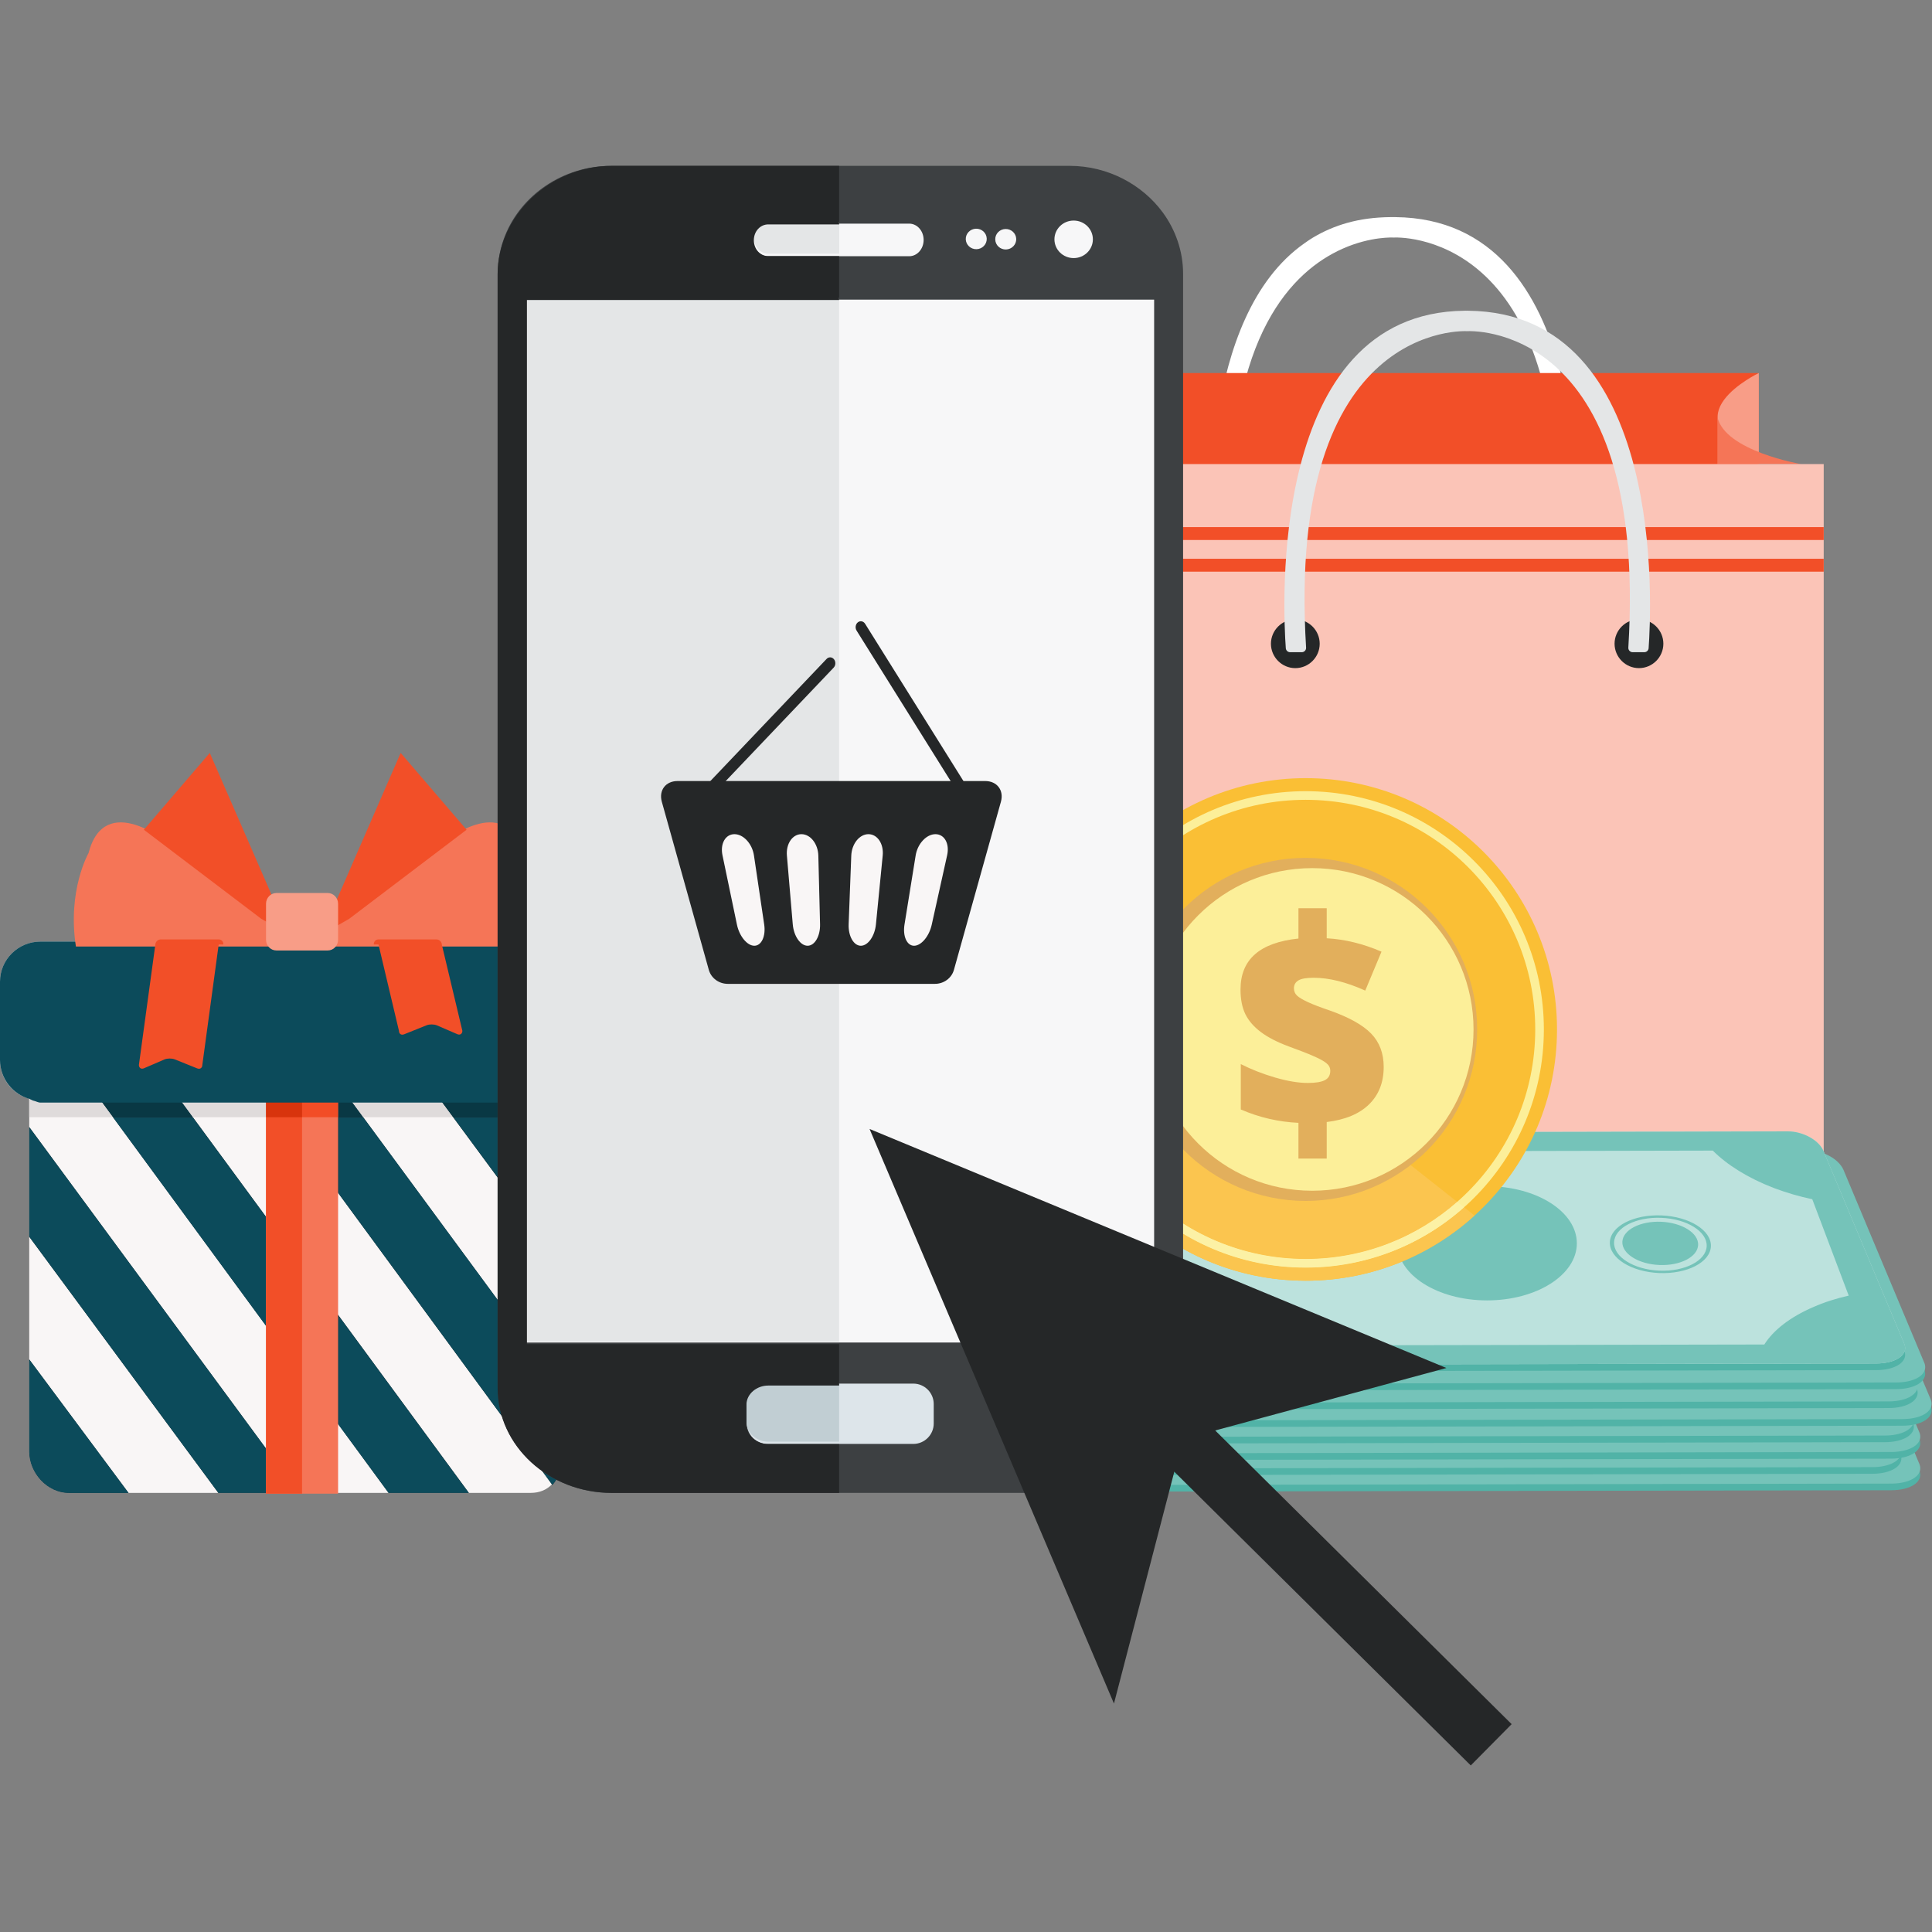 <svg width="200" height="200" viewBox="0 0 200 200" fill="none" xmlns="http://www.w3.org/2000/svg">
<rect x="0" y="0" width="200" height="200" fill="#808080" stroke="none"/>
<g clip-path="url(#clip0)">
<path d="M163.08 57.413C163.063 57.645 162.837 57.827 162.603 57.827H161.392C161.134 57.827 160.932 57.607 160.948 57.349C163.019 23.387 144.271 24.592 144.271 24.592L144.268 24.556L144.266 24.592C144.266 24.592 141.942 24.443 139.021 25.731C138.678 25.882 138.327 26.054 137.969 26.248C132.735 29.087 126.332 36.748 127.588 57.349C127.604 57.607 127.401 57.827 127.144 57.827H125.933C125.699 57.827 125.506 57.645 125.489 57.413C125.252 54.178 124.131 32.822 135.034 25.185C135.322 24.983 135.59 24.791 135.894 24.61C138.102 23.291 140.65 22.506 143.933 22.476V22.473C143.933 22.473 144.134 22.476 144.186 22.476C144.238 22.476 144.438 22.473 144.438 22.473V22.476C164.893 22.673 163.369 53.473 163.08 57.413Z" fill="white"/>
<path d="M182.052 38.617H108.423V118.551H182.052V38.617Z" fill="#F24F28"/>
<path d="M182.072 38.617C182.072 38.617 172.477 43.195 182.072 47.061V38.617Z" fill="#F89D87"/>
<path d="M177.783 43.158V48.042L186.478 48.049C186.478 48.049 178.541 46.703 177.783 43.158Z" fill="#F57557"/>
<path d="M120.528 43.542L120.463 47.982H115.186C115.186 47.982 120.596 45.775 120.528 43.542Z" fill="#E88F52"/>
<path d="M108.594 38.617V118.806C114.149 119.251 115.518 125.155 115.518 125.155L115.313 48.044C130.472 41.738 108.594 38.617 108.594 38.617Z" fill="#FAAD76"/>
<path d="M188.79 48.041H115.161V127.975H188.79V48.041Z" fill="#FBC4B7"/>
<path d="M134.091 69.165C132.703 69.165 131.567 68.029 131.567 66.64C131.567 65.254 132.703 64.117 134.091 64.117C135.48 64.117 136.615 65.254 136.615 66.64C136.615 68.029 135.48 69.165 134.091 69.165Z" fill="#252728"/>
<path d="M169.665 69.164C168.275 69.164 167.139 68.028 167.139 66.637C167.139 65.248 168.275 64.111 169.665 64.111C171.054 64.111 172.191 65.248 172.191 66.637C172.191 68.028 171.054 69.164 169.665 69.164Z" fill="#252728"/>
<path d="M188.79 54.565H115.161V55.901H188.79V54.565Z" fill="#F24F28"/>
<path d="M188.79 57.843H115.161V59.179H188.79V57.843Z" fill="#F24F28"/>
<path d="M170.22 67.516H169.009C168.752 67.516 168.549 67.297 168.565 67.042C170.637 33.08 151.888 34.284 151.888 34.284L151.885 34.249L151.883 34.284C151.883 34.284 133.134 33.08 135.206 67.042C135.221 67.297 135.019 67.516 134.762 67.516H133.551C133.317 67.516 133.123 67.335 133.106 67.102C132.818 63.163 131.218 32.365 151.608 32.168V32.166C151.799 32.166 151.747 32.168 151.799 32.168C151.851 32.168 151.99 32.166 151.99 32.166V32.168C172.559 32.365 170.954 63.166 170.665 67.102C170.648 67.335 170.454 67.516 170.22 67.516Z" fill="#E4E6E7"/>
<path d="M190.331 132.278L198.686 152.223C198.709 152.278 198.728 152.331 198.743 152.384C199.032 153.437 197.752 154.268 195.766 154.271L115.436 154.412C113.447 154.415 112.223 153.591 112.589 152.538C112.607 152.485 112.63 152.43 112.657 152.377L122.482 132.42C122.493 132.397 122.505 132.374 122.518 132.352C123.109 131.256 124.793 130.374 126.331 130.372L186.643 130.243C188.177 130.24 189.791 131.114 190.3 132.21C190.311 132.233 190.321 132.256 190.331 132.278Z" fill="#51B3A7"/>
<path d="M192.94 146.558C191.663 146.841 190.426 147.235 189.274 147.74C186.842 148.788 185.123 150.157 184.203 151.619L127.161 151.72C126.345 150.263 124.722 148.902 122.361 147.864C121.021 147.26 119.547 146.821 118.014 146.541L122.47 136.866C124.075 136.581 125.734 136.134 127.37 135.528C130.146 134.475 132.406 133.104 133.97 131.637L178.874 131.543C180.326 133.005 182.48 134.369 185.174 135.409C186.495 135.912 187.841 136.301 189.168 136.578L192.94 146.558ZM190.301 131.52C189.792 130.424 188.177 129.551 186.644 129.553L177.392 129.573L135.602 129.662L126.331 129.682C124.794 129.685 123.11 130.566 122.518 131.662C122.506 131.685 122.494 131.707 122.482 131.73L119.784 137.207L115.35 146.212L112.657 151.687C112.646 151.71 112.635 151.733 112.626 151.755L112.625 151.758C112.612 151.788 112.6 151.818 112.589 151.849L112.587 151.856L112.582 151.871C112.573 151.899 112.565 151.927 112.558 151.955L112.552 151.983C112.547 152.005 112.541 152.031 112.538 152.053L112.533 152.086L112.526 152.149L112.525 152.187L112.524 152.243L112.527 152.283L112.531 152.334L112.538 152.376L112.547 152.424L112.557 152.467L112.57 152.513L112.586 152.556L112.603 152.599L112.623 152.642L112.644 152.685L112.668 152.725L112.692 152.765L112.721 152.806L112.749 152.844L112.782 152.884L112.814 152.919L112.851 152.96L112.887 152.995L112.928 153.033L112.967 153.066L113.013 153.101L113.055 153.134L113.104 153.167L113.15 153.197L113.203 153.23L113.252 153.26L113.309 153.291L113.362 153.318L113.421 153.346L113.478 153.374L113.54 153.399L113.601 153.424L113.667 153.45L113.731 153.472C113.753 153.48 113.776 153.488 113.799 153.495C113.821 153.503 113.844 153.51 113.867 153.515C113.891 153.523 113.914 153.531 113.937 153.538C113.961 153.543 113.986 153.551 114.01 153.556C114.034 153.563 114.057 153.568 114.082 153.576C114.107 153.581 114.133 153.586 114.159 153.594C114.183 153.599 114.207 153.604 114.233 153.609C114.259 153.614 114.286 153.619 114.314 153.624C114.339 153.629 114.363 153.634 114.389 153.639C114.417 153.644 114.446 153.649 114.475 153.652C114.5 153.657 114.525 153.662 114.551 153.664C114.58 153.669 114.611 153.672 114.641 153.677C114.667 153.68 114.692 153.682 114.718 153.685C114.749 153.69 114.782 153.692 114.814 153.695C114.839 153.697 114.865 153.7 114.89 153.702C114.925 153.705 114.96 153.707 114.995 153.71C115.019 153.71 115.043 153.712 115.068 153.715C115.108 153.715 115.148 153.717 115.188 153.717L115.25 153.72C115.311 153.722 115.373 153.722 115.436 153.722H115.437L127.782 153.702L183.441 153.604L195.767 153.581C195.83 153.581 195.893 153.581 195.954 153.578L196.014 153.576C196.055 153.576 196.096 153.573 196.137 153.571C196.161 153.571 196.185 153.568 196.209 153.566C196.244 153.563 196.279 153.561 196.315 153.558C196.34 153.556 196.365 153.553 196.39 153.551C196.423 153.548 196.456 153.546 196.488 153.541C196.514 153.538 196.539 153.536 196.564 153.533C196.595 153.528 196.626 153.523 196.657 153.52C196.682 153.515 196.707 153.513 196.732 153.508C196.762 153.503 196.791 153.498 196.82 153.493C196.846 153.49 196.87 153.485 196.894 153.48C196.923 153.475 196.951 153.47 196.978 153.462C197.003 153.457 197.027 153.452 197.051 153.447C197.078 153.442 197.105 153.435 197.131 153.43C197.155 153.424 197.178 153.417 197.202 153.412C197.228 153.404 197.253 153.397 197.278 153.389C197.302 153.384 197.324 153.376 197.347 153.369C197.372 153.364 197.396 153.356 197.42 153.349L197.487 153.326C197.509 153.318 197.533 153.311 197.555 153.301L197.619 153.278L197.685 153.25L197.746 153.225L197.807 153.197L197.866 153.169L197.924 153.142L197.98 153.111L198.034 153.081L198.087 153.048L198.137 153.018L198.186 152.983L198.233 152.95L198.279 152.914L198.322 152.879L198.365 152.844L198.403 152.808L198.442 152.77L198.478 152.733L198.512 152.692L198.544 152.654L198.575 152.614L198.603 152.571L198.629 152.531L198.654 152.488L198.676 152.447L198.697 152.402L198.715 152.361L198.732 152.313L198.745 152.273L198.758 152.222L198.767 152.182L198.775 152.129L198.78 152.089L198.784 152.031L198.785 151.995L198.783 151.932L198.781 151.899C198.778 151.876 198.775 151.851 198.771 151.828L198.768 151.803C198.763 151.775 198.756 151.748 198.749 151.717L198.743 151.695C198.735 151.664 198.725 151.634 198.714 151.604H198.714C198.705 151.581 198.696 151.556 198.687 151.533L196.391 146.061L192.621 137.063L190.331 131.591C190.322 131.566 190.312 131.543 190.301 131.52Z" fill="#75C3B9"/>
<path d="M188.378 130.575L196.733 150.52C196.756 150.573 196.775 150.626 196.789 150.681C197.08 151.732 195.799 152.563 193.813 152.565L113.483 152.707C111.494 152.712 110.27 151.886 110.636 150.833C110.655 150.78 110.677 150.727 110.703 150.671L120.529 130.717C120.54 130.694 120.552 130.669 120.565 130.646C121.156 129.55 122.84 128.671 124.378 128.666L184.69 128.54C186.224 128.535 187.838 129.411 188.347 130.505C188.358 130.527 188.368 130.553 188.378 130.575Z" fill="#51B3A7"/>
<path d="M190.987 144.853C189.71 145.138 188.474 145.53 187.322 146.037C184.889 147.085 183.17 148.454 182.25 149.913L125.209 150.017C124.392 148.56 122.769 147.196 120.408 146.158C119.068 145.557 117.594 145.118 116.061 144.835L120.517 135.163C122.122 134.876 123.782 134.431 125.417 133.823C128.193 132.772 130.453 131.398 132.017 129.934L176.921 129.84C178.373 131.3 180.527 132.666 183.221 133.706C184.542 134.206 185.888 134.595 187.215 134.873L190.987 144.853ZM188.348 129.815C187.839 128.722 186.225 127.848 184.691 127.85L175.439 127.871L133.65 127.959L124.379 127.977C122.841 127.982 121.157 128.86 120.566 129.956C120.553 129.979 120.541 130.004 120.53 130.027L117.831 135.502L113.397 144.507L110.705 149.982C110.694 150.004 110.683 150.03 110.673 150.052H110.673C110.659 150.085 110.647 150.116 110.636 150.143L110.634 150.153L110.63 150.169C110.621 150.196 110.612 150.224 110.605 150.252L110.599 150.277C110.594 150.302 110.588 150.325 110.585 150.348L110.581 150.381L110.573 150.444L110.572 150.482L110.571 150.537L110.574 150.578L110.578 150.631L110.585 150.671L110.594 150.722L110.605 150.765L110.617 150.807L110.633 150.853L110.65 150.896L110.67 150.936L110.691 150.979L110.715 151.022L110.74 151.06L110.769 151.103L110.796 151.138L110.83 151.179L110.861 151.217L110.899 151.254L110.934 151.29L110.976 151.328L111.014 151.36L111.06 151.396L111.102 151.429L111.151 151.464L111.197 151.494L111.25 151.527L111.299 151.555L111.356 151.585L111.409 151.613L111.469 151.643L111.526 151.669L111.588 151.696L111.649 151.722L111.714 151.744L111.779 151.767C111.801 151.777 111.823 151.785 111.846 151.792C111.868 151.797 111.891 151.805 111.914 151.812C111.938 151.82 111.961 151.825 111.984 151.833C112.008 151.84 112.033 151.845 112.057 151.853C112.081 151.858 112.105 151.866 112.129 151.871C112.154 151.878 112.18 151.883 112.206 151.888C112.23 151.893 112.255 151.898 112.28 151.906C112.306 151.911 112.334 151.916 112.36 151.921C112.386 151.926 112.411 151.931 112.436 151.934C112.464 151.939 112.493 151.944 112.522 151.949C112.547 151.951 112.572 151.956 112.598 151.959C112.628 151.964 112.658 151.967 112.688 151.972C112.714 151.974 112.739 151.979 112.765 151.982C112.797 151.984 112.829 151.987 112.861 151.989C112.886 151.992 112.912 151.994 112.938 151.997C112.972 151.999 113.007 152.002 113.042 152.004C113.066 152.007 113.09 152.007 113.115 152.009C113.155 152.012 113.196 152.012 113.235 152.014L113.297 152.017C113.359 152.017 113.42 152.02 113.483 152.02H113.484L125.83 151.997L181.488 151.898L193.814 151.878C193.878 151.878 193.94 151.876 194.001 151.873L194.061 151.871C194.103 151.871 194.144 151.868 194.184 151.866C194.208 151.866 194.232 151.863 194.256 151.86C194.291 151.86 194.327 151.858 194.362 151.855C194.388 151.853 194.412 151.85 194.437 151.848C194.47 151.843 194.503 151.84 194.535 151.838C194.561 151.833 194.586 151.83 194.611 151.828C194.642 151.823 194.674 151.82 194.704 151.815C194.73 151.812 194.754 151.807 194.779 151.805C194.808 151.8 194.838 151.795 194.868 151.79C194.893 151.785 194.917 151.78 194.942 151.775C194.97 151.77 194.998 151.764 195.026 151.759C195.05 151.754 195.074 151.749 195.098 151.742C195.125 151.737 195.152 151.732 195.179 151.724C195.203 151.719 195.226 151.711 195.25 151.706C195.275 151.699 195.301 151.694 195.326 151.686C195.349 151.679 195.372 151.671 195.394 151.666C195.419 151.658 195.443 151.651 195.467 151.643L195.534 151.621C195.557 151.613 195.58 151.605 195.603 151.598L195.667 151.573L195.732 151.547L195.794 151.522L195.855 151.494L195.914 151.467L195.971 151.436L196.027 151.406L196.081 151.376L196.134 151.345L196.184 151.312L196.233 151.28L196.28 151.244L196.326 151.211L196.369 151.176L196.412 151.138L196.451 151.103L196.489 151.065L196.525 151.027L196.56 150.989L196.592 150.949L196.622 150.908L196.651 150.868L196.677 150.828L196.701 150.785L196.724 150.742L196.745 150.699L196.762 150.656L196.779 150.608L196.792 150.568L196.805 150.517L196.814 150.477L196.822 150.424L196.827 150.386L196.831 150.328L196.832 150.292L196.83 150.227L196.828 150.196C196.825 150.171 196.822 150.148 196.818 150.123L196.815 150.098C196.81 150.07 196.803 150.042 196.796 150.015L196.792 149.999L196.791 149.992C196.782 149.961 196.772 149.931 196.761 149.898H196.761C196.753 149.876 196.743 149.853 196.734 149.83L194.438 144.358L190.668 135.358L188.379 129.886C188.369 129.863 188.359 129.84 188.348 129.815Z" fill="#75C3B9"/>
<path d="M190.331 129.007L198.686 148.951C198.709 149.004 198.728 149.06 198.743 149.113C199.032 150.163 197.752 150.994 195.766 150.999L115.436 151.141C113.447 151.143 112.223 150.317 112.589 149.267C112.607 149.211 112.63 149.158 112.657 149.103L122.482 129.148C122.493 129.125 122.505 129.103 122.518 129.078C123.109 127.982 124.793 127.103 126.331 127.1L186.643 126.971C188.177 126.969 189.791 127.843 190.3 128.936C190.311 128.961 190.321 128.984 190.331 129.007Z" fill="#51B3A7"/>
<path d="M192.94 143.284C191.663 143.57 190.426 143.961 189.274 144.469C186.842 145.517 185.123 146.885 184.203 148.347L127.161 148.448C126.345 146.991 124.722 145.63 122.361 144.59C121.021 143.989 119.547 143.549 118.014 143.267L122.47 133.595C124.075 133.307 125.734 132.863 127.37 132.254C130.146 131.203 132.406 129.83 133.97 128.365L178.874 128.272C180.326 129.731 182.48 131.097 185.174 132.138C186.495 132.64 187.841 133.027 189.168 133.307L192.94 143.284ZM190.301 128.249C189.792 127.153 188.177 126.279 186.644 126.282L177.392 126.302L135.602 126.39L126.331 126.411C124.794 126.413 123.11 127.294 122.518 128.388C122.506 128.413 122.494 128.436 122.482 128.459L119.784 133.933L115.35 142.938L112.657 148.416C112.646 148.438 112.635 148.461 112.626 148.484L112.625 148.486C112.612 148.517 112.6 148.547 112.589 148.577L112.587 148.585L112.582 148.6C112.573 148.628 112.565 148.655 112.558 148.683L112.552 148.709C112.547 148.734 112.541 148.756 112.538 148.779L112.533 148.815L112.526 148.875L112.525 148.913L112.524 148.969L112.527 149.009L112.531 149.062L112.538 149.105L112.547 149.153L112.557 149.196L112.57 149.241L112.586 149.284L112.603 149.327L112.623 149.37L112.644 149.411L112.668 149.453L112.692 149.491L112.721 149.534L112.749 149.572L112.782 149.613L112.814 149.648L112.851 149.686L112.887 149.721L112.928 149.759L112.967 149.792L113.013 149.83L113.055 149.86L113.104 149.895L113.15 149.926L113.203 149.959L113.252 149.986L113.309 150.019L113.362 150.044L113.421 150.075L113.478 150.1L113.54 150.128L113.601 150.153L113.667 150.178L113.731 150.201C113.753 150.208 113.776 150.216 113.799 150.224C113.821 150.231 113.844 150.236 113.867 150.244C113.891 150.251 113.914 150.259 113.937 150.264C113.961 150.272 113.986 150.277 114.01 150.284C114.034 150.289 114.057 150.297 114.082 150.302C114.107 150.31 114.133 150.315 114.159 150.32C114.183 150.325 114.207 150.332 114.233 150.337C114.259 150.342 114.286 150.347 114.314 150.352C114.339 150.357 114.363 150.363 114.389 150.365C114.417 150.37 114.446 150.375 114.475 150.38C114.5 150.383 114.525 150.388 114.551 150.393C114.58 150.395 114.611 150.4 114.641 150.403C114.667 150.405 114.692 150.411 114.718 150.413C114.749 150.416 114.782 150.418 114.814 150.423C114.839 150.423 114.865 150.428 114.89 150.428C114.925 150.431 114.96 150.433 114.995 150.436C115.019 150.438 115.043 150.441 115.068 150.441C115.108 150.443 115.148 150.443 115.188 150.446L115.25 150.448C115.311 150.448 115.373 150.451 115.436 150.451H115.437L127.782 150.428L183.441 150.33L195.767 150.31C195.83 150.31 195.893 150.307 195.954 150.307L196.014 150.304C196.055 150.302 196.096 150.302 196.137 150.299C196.161 150.297 196.185 150.294 196.209 150.294C196.244 150.292 196.279 150.289 196.315 150.287C196.34 150.284 196.365 150.282 196.39 150.279C196.423 150.274 196.456 150.272 196.488 150.269C196.514 150.267 196.539 150.262 196.564 150.259C196.595 150.256 196.626 150.251 196.657 150.246C196.682 150.244 196.707 150.239 196.732 150.236C196.762 150.231 196.791 150.226 196.82 150.221C196.846 150.216 196.87 150.211 196.894 150.206C196.923 150.201 196.951 150.196 196.978 150.191C197.003 150.186 197.027 150.181 197.051 150.176C197.078 150.168 197.105 150.163 197.131 150.155C197.155 150.15 197.178 150.145 197.202 150.138C197.228 150.133 197.253 150.125 197.278 150.118C197.302 150.113 197.324 150.105 197.347 150.097C197.372 150.09 197.396 150.082 197.42 150.075L197.487 150.052C197.509 150.044 197.533 150.037 197.555 150.029L197.619 150.004L197.685 149.979L197.746 149.953L197.807 149.926L197.866 149.898L197.924 149.868L197.98 149.837L198.034 149.807L198.087 149.777L198.137 149.744L198.186 149.711L198.233 149.678L198.279 149.643L198.322 149.607L198.365 149.572L198.403 149.534L198.442 149.496L198.478 149.458L198.512 149.421L198.544 149.38L198.575 149.34L198.603 149.299L198.629 149.259L198.654 149.216L198.676 149.176L198.697 149.13L198.715 149.087L198.732 149.042L198.745 148.999L198.758 148.948L198.767 148.911L198.775 148.855L198.78 148.817L198.784 148.759L198.785 148.724L198.783 148.658L198.781 148.628C198.778 148.602 198.775 148.58 198.771 148.554L198.768 148.529C198.763 148.501 198.756 148.474 198.749 148.446L198.743 148.423C198.735 148.393 198.725 148.363 198.714 148.332L198.714 148.33C198.705 148.307 198.696 148.284 198.687 148.262L196.391 142.789L192.621 133.789L190.331 128.317C190.322 128.294 190.312 128.272 190.301 128.249Z" fill="#75C3B9"/>
<path d="M189.672 127.304L198.027 147.248C198.049 147.304 198.069 147.357 198.083 147.41C198.373 148.463 197.093 149.294 195.107 149.296L114.777 149.438C112.788 149.44 111.564 148.617 111.929 147.564C111.948 147.511 111.971 147.455 111.997 147.402L121.822 127.445C121.834 127.423 121.846 127.4 121.859 127.377C122.45 126.281 124.134 125.4 125.671 125.397L185.984 125.269C187.518 125.266 189.132 126.14 189.641 127.236C189.652 127.258 189.662 127.281 189.672 127.304Z" fill="#51B3A7"/>
<path d="M192.28 141.584C191.003 141.867 189.767 142.261 188.615 142.766C186.183 143.814 184.463 145.182 183.544 146.645L126.502 146.746C125.686 145.288 124.062 143.927 121.701 142.889C120.361 142.286 118.887 141.847 117.355 141.566L121.81 131.892C123.416 131.604 125.075 131.16 126.71 130.551C129.486 129.501 131.747 128.129 133.31 126.662L178.214 126.571C179.666 128.031 181.821 129.395 184.514 130.435C185.835 130.937 187.182 131.326 188.508 131.604L192.28 141.584ZM189.641 126.546C189.132 125.45 187.518 124.576 185.984 124.579L176.732 124.599L134.943 124.687L125.672 124.708C124.134 124.71 122.451 125.591 121.859 126.687C121.846 126.71 121.834 126.733 121.823 126.756L119.124 132.233L114.691 141.238L111.998 146.713C111.987 146.735 111.976 146.758 111.966 146.781L111.966 146.783C111.953 146.814 111.941 146.844 111.93 146.874L111.928 146.882L111.923 146.897C111.914 146.925 111.905 146.953 111.898 146.98L111.893 147.008C111.887 147.031 111.882 147.056 111.878 147.079L111.874 147.112L111.867 147.175L111.866 147.213L111.865 147.268L111.867 147.309L111.872 147.359L111.878 147.402L111.887 147.45L111.898 147.493L111.911 147.538L111.927 147.581L111.944 147.624L111.963 147.667L111.984 147.708L112.009 147.751L112.033 147.791L112.062 147.831L112.09 147.869L112.123 147.91L112.155 147.945L112.192 147.985L112.228 148.018L112.269 148.056L112.308 148.091L112.353 148.127L112.396 148.16L112.445 148.193L112.491 148.223L112.544 148.256L112.593 148.286L112.649 148.316L112.702 148.344L112.762 148.372L112.819 148.4L112.881 148.425L112.942 148.45L113.007 148.475L113.072 148.498C113.094 148.506 113.117 148.513 113.139 148.521C113.161 148.528 113.185 148.536 113.208 148.541C113.231 148.549 113.254 148.556 113.278 148.564C113.302 148.569 113.326 148.576 113.351 148.581C113.375 148.589 113.398 148.594 113.423 148.602C113.448 148.607 113.473 148.612 113.499 148.619C113.524 148.624 113.548 148.629 113.573 148.634C113.6 148.639 113.627 148.645 113.654 148.65C113.679 148.655 113.704 148.66 113.729 148.665C113.758 148.67 113.786 148.672 113.815 148.677C113.84 148.682 113.866 148.685 113.892 148.69C113.921 148.695 113.952 148.698 113.982 148.7C114.007 148.705 114.033 148.708 114.059 148.71C114.09 148.715 114.122 148.718 114.154 148.72C114.18 148.723 114.205 148.725 114.231 148.728C114.265 148.73 114.3 148.733 114.335 148.735C114.359 148.735 114.384 148.738 114.408 148.738C114.448 148.74 114.489 148.743 114.529 148.743L114.591 148.746C114.652 148.748 114.714 148.748 114.776 148.748H114.778L127.123 148.725L182.782 148.629L195.108 148.607C195.171 148.607 195.233 148.607 195.295 148.604L195.355 148.602C195.396 148.602 195.437 148.599 195.477 148.597C195.501 148.594 195.525 148.594 195.549 148.591C195.585 148.589 195.62 148.586 195.656 148.584C195.681 148.581 195.705 148.579 195.731 148.576C195.763 148.574 195.797 148.571 195.829 148.566C195.855 148.564 195.879 148.561 195.904 148.559C195.935 148.554 195.967 148.549 195.998 148.546C196.023 148.541 196.048 148.538 196.072 148.533C196.102 148.528 196.132 148.523 196.161 148.518C196.186 148.516 196.211 148.511 196.235 148.506C196.264 148.501 196.292 148.496 196.319 148.488C196.344 148.483 196.368 148.478 196.392 148.473C196.419 148.468 196.446 148.46 196.472 148.455C196.496 148.448 196.519 148.443 196.543 148.437C196.568 148.43 196.594 148.422 196.619 148.415C196.642 148.41 196.665 148.402 196.688 148.395C196.712 148.389 196.737 148.382 196.761 148.374L196.827 148.352C196.85 148.344 196.873 148.336 196.896 148.326L196.96 148.304L197.025 148.276L197.087 148.251L197.148 148.223L197.207 148.195L197.265 148.167L197.321 148.137L197.374 148.107L197.427 148.074L197.477 148.044L197.527 148.008L197.573 147.975L197.62 147.94L197.663 147.905L197.705 147.869L197.744 147.831L197.783 147.796L197.818 147.758L197.853 147.718L197.885 147.68L197.915 147.639L197.944 147.597L197.97 147.556L197.995 147.513L198.017 147.473L198.038 147.427L198.055 147.387L198.073 147.339L198.086 147.299L198.098 147.248L198.107 147.208L198.116 147.155L198.121 147.114L198.124 147.056L198.125 147.021L198.123 146.958L198.121 146.925C198.119 146.902 198.115 146.877 198.112 146.854L198.108 146.829C198.103 146.801 198.097 146.773 198.09 146.743L198.086 146.728L198.084 146.72C198.076 146.69 198.066 146.66 198.055 146.629H198.054C198.046 146.604 198.037 146.581 198.027 146.559L195.732 141.086L191.962 132.086L189.672 126.614C189.662 126.591 189.652 126.569 189.641 126.546Z" fill="#75C3B9"/>
<path d="M191.503 125.601L199.858 145.545C199.881 145.599 199.9 145.652 199.915 145.707C200.204 146.758 198.924 147.588 196.938 147.591L116.608 147.732C114.619 147.737 113.395 146.912 113.761 145.859C113.779 145.806 113.802 145.753 113.829 145.697L123.653 125.742C123.665 125.717 123.677 125.694 123.69 125.672C124.281 124.576 125.965 123.697 127.502 123.692L187.815 123.566C189.349 123.561 190.963 124.437 191.472 125.53C191.483 125.553 191.493 125.578 191.503 125.601Z" fill="#51B3A7"/>
<path d="M194.112 139.879C192.835 140.164 191.598 140.555 190.446 141.063C188.014 142.111 186.295 143.48 185.375 144.939L128.333 145.043C127.517 143.586 125.894 142.222 123.533 141.184C122.193 140.583 120.719 140.144 119.186 139.861L123.642 130.189C125.247 129.901 126.906 129.457 128.542 128.848C131.318 127.798 133.578 126.424 135.142 124.959L180.046 124.866C181.498 126.325 183.652 127.692 186.346 128.732C187.667 129.232 189.013 129.621 190.34 129.899L194.112 139.879ZM191.473 124.841C190.964 123.747 189.349 122.873 187.816 122.876L178.564 122.896L136.775 122.985L127.504 123.002C125.966 123.007 124.282 123.886 123.69 124.982C123.678 125.005 123.666 125.03 123.654 125.053L120.955 130.527L116.522 139.533L113.83 145.007C113.818 145.03 113.807 145.055 113.798 145.078H113.797C113.784 145.108 113.772 145.141 113.761 145.169L113.759 145.179L113.754 145.194C113.745 145.222 113.737 145.25 113.73 145.278L113.724 145.303C113.719 145.328 113.713 145.351 113.71 145.373L113.706 145.406L113.699 145.469L113.697 145.507L113.696 145.563L113.699 145.603L113.703 145.656L113.71 145.697L113.719 145.745L113.729 145.788L113.742 145.833L113.758 145.879L113.775 145.921L113.795 145.962L113.816 146.005L113.84 146.048L113.864 146.086L113.893 146.129L113.922 146.164L113.954 146.204L113.986 146.242L114.024 146.28L114.059 146.315L114.1 146.353L114.139 146.386L114.184 146.421L114.227 146.454L114.276 146.49L114.322 146.52L114.375 146.553L114.425 146.581L114.481 146.611L114.534 146.639L114.593 146.669L114.65 146.694L114.712 146.722L114.773 146.745L114.838 146.77L114.903 146.793C114.926 146.8 114.948 146.81 114.971 146.815C114.993 146.823 115.016 146.831 115.039 146.838C115.063 146.846 115.085 146.851 115.109 146.858C115.133 146.866 115.158 146.871 115.182 146.879C115.206 146.884 115.229 146.891 115.254 146.896C115.279 146.904 115.305 146.909 115.331 146.914C115.355 146.919 115.379 146.924 115.405 146.932C115.431 146.937 115.458 146.942 115.485 146.947C115.51 146.952 115.535 146.957 115.561 146.959C115.589 146.964 115.618 146.969 115.647 146.974C115.672 146.977 115.697 146.982 115.723 146.985C115.753 146.99 115.783 146.992 115.813 146.997C115.839 147 115.864 147.002 115.89 147.007C115.922 147.01 115.954 147.012 115.986 147.015C116.011 147.017 116.036 147.02 116.062 147.022C116.097 147.025 116.132 147.028 116.166 147.03C116.191 147.033 116.215 147.033 116.24 147.035C116.28 147.038 116.32 147.038 116.36 147.04L116.422 147.043C116.483 147.043 116.545 147.045 116.608 147.045H116.609L128.954 147.022L184.613 146.924L196.939 146.904C197.002 146.904 197.065 146.901 197.126 146.899L197.186 146.896C197.227 146.896 197.268 146.894 197.308 146.891C197.333 146.891 197.357 146.889 197.381 146.886C197.416 146.884 197.452 146.884 197.487 146.879C197.512 146.879 197.537 146.876 197.562 146.873C197.595 146.868 197.628 146.866 197.66 146.863C197.686 146.861 197.711 146.856 197.736 146.853C197.767 146.848 197.799 146.846 197.829 146.841C197.854 146.838 197.879 146.833 197.904 146.828C197.933 146.825 197.963 146.82 197.993 146.815C198.018 146.81 198.042 146.805 198.066 146.8C198.095 146.795 198.123 146.79 198.15 146.785C198.175 146.78 198.199 146.775 198.223 146.767C198.25 146.762 198.277 146.757 198.303 146.75C198.327 146.745 198.35 146.737 198.374 146.732C198.4 146.724 198.425 146.719 198.45 146.712C198.474 146.704 198.496 146.697 198.519 146.692C198.544 146.684 198.568 146.676 198.592 146.669L198.659 146.646C198.682 146.639 198.705 146.631 198.728 146.623L198.792 146.598L198.856 146.573L198.918 146.545L198.979 146.52L199.038 146.492L199.096 146.462L199.152 146.432L199.206 146.401L199.258 146.371L199.309 146.338L199.358 146.305L199.405 146.27L199.451 146.237L199.494 146.202L199.537 146.164L199.576 146.129L199.614 146.091L199.65 146.053L199.684 146.015L199.716 145.974L199.747 145.934L199.775 145.894L199.801 145.853L199.826 145.81L199.848 145.767L199.87 145.724L199.887 145.682L199.904 145.634L199.917 145.593L199.93 145.543L199.939 145.502L199.947 145.449L199.952 145.411L199.955 145.353L199.957 145.315L199.955 145.252L199.953 145.222C199.95 145.197 199.947 145.174 199.943 145.149L199.94 145.123C199.934 145.096 199.928 145.068 199.921 145.04L199.917 145.025L199.915 145.017C199.907 144.987 199.897 144.957 199.886 144.924H199.885C199.877 144.901 199.868 144.879 199.859 144.856L197.563 139.381L193.793 130.384L191.504 124.911C191.494 124.889 191.484 124.863 191.473 124.841Z" fill="#75C3B9"/>
<path d="M190.062 123.77L198.418 143.714C198.44 143.77 198.459 143.823 198.474 143.876C198.764 144.929 197.483 145.76 195.498 145.762L115.168 145.904C113.179 145.906 111.955 145.081 112.32 144.03C112.339 143.977 112.362 143.922 112.388 143.868L122.213 123.911C122.224 123.889 122.237 123.866 122.249 123.843C122.841 122.747 124.524 121.866 126.062 121.863L186.374 121.735C187.908 121.732 189.523 122.606 190.031 123.702C190.043 123.725 190.053 123.747 190.062 123.77Z" fill="#51B3A7"/>
<path d="M192.671 138.05C191.394 138.333 190.157 138.727 189.006 139.232C186.574 140.28 184.854 141.648 183.934 143.111L126.893 143.212C126.077 141.755 124.453 140.393 122.092 139.356C120.752 138.752 119.278 138.313 117.746 138.032L122.201 128.358C123.807 128.07 125.466 127.626 127.101 127.017C129.877 125.967 132.137 124.595 133.701 123.128L178.605 123.035C180.057 124.497 182.211 125.861 184.905 126.901C186.227 127.404 187.573 127.792 188.899 128.07L192.671 138.05ZM190.032 123.012C189.523 121.916 187.909 121.042 186.375 121.045L177.123 121.065L135.334 121.154L126.063 121.174C124.525 121.176 122.841 122.058 122.25 123.154C122.237 123.176 122.225 123.199 122.213 123.222L119.515 128.699L115.081 137.701L112.389 143.179C112.377 143.201 112.367 143.224 112.357 143.247L112.356 143.249C112.343 143.28 112.331 143.31 112.321 143.34L112.318 143.348L112.314 143.363C112.305 143.391 112.296 143.419 112.289 143.446L112.283 143.474C112.278 143.497 112.273 143.52 112.269 143.545L112.265 143.578L112.258 143.641L112.257 143.676L112.256 143.734L112.258 143.775L112.262 143.825L112.269 143.868L112.278 143.916L112.289 143.959L112.302 144.005L112.317 144.047L112.334 144.09L112.354 144.133L112.375 144.174L112.399 144.217L112.424 144.257L112.453 144.297L112.481 144.335L112.514 144.376L112.546 144.411L112.583 144.451L112.618 144.484L112.66 144.522L112.698 144.558L112.744 144.593L112.786 144.626L112.835 144.659L112.882 144.689L112.934 144.722L112.984 144.752L113.04 144.782L113.093 144.81L113.153 144.838L113.21 144.866L113.272 144.891L113.333 144.916L113.398 144.941L113.462 144.964C113.485 144.972 113.507 144.979 113.53 144.987C113.552 144.994 113.576 145.002 113.599 145.007C113.622 145.015 113.645 145.022 113.668 145.03C113.692 145.035 113.717 145.042 113.741 145.047C113.765 145.055 113.789 145.06 113.813 145.068C113.838 145.073 113.864 145.078 113.89 145.085C113.915 145.09 113.939 145.095 113.964 145.1C113.99 145.106 114.017 145.111 114.045 145.116C114.07 145.121 114.095 145.126 114.12 145.131C114.148 145.136 114.177 145.138 114.206 145.143C114.231 145.148 114.257 145.151 114.282 145.156C114.312 145.161 114.342 145.164 114.373 145.166C114.398 145.171 114.423 145.174 114.449 145.176C114.481 145.181 114.513 145.184 114.545 145.186C114.571 145.189 114.596 145.191 114.622 145.194C114.656 145.196 114.691 145.199 114.726 145.201C114.75 145.201 114.775 145.204 114.799 145.204C114.839 145.207 114.879 145.209 114.919 145.209L114.982 145.212C115.042 145.214 115.105 145.214 115.167 145.214H115.169L127.514 145.191L183.173 145.095L195.499 145.073C195.562 145.073 195.624 145.073 195.685 145.07L195.745 145.068C195.787 145.065 195.828 145.065 195.868 145.063C195.892 145.06 195.916 145.06 195.94 145.058C195.975 145.055 196.011 145.052 196.046 145.05C196.072 145.047 196.096 145.045 196.122 145.042C196.154 145.04 196.187 145.037 196.22 145.032C196.246 145.03 196.27 145.027 196.295 145.025C196.326 145.02 196.358 145.015 196.388 145.012C196.413 145.007 196.438 145.005 196.463 144.999C196.493 144.994 196.523 144.989 196.552 144.984C196.577 144.982 196.601 144.977 196.626 144.972C196.654 144.967 196.682 144.962 196.71 144.954C196.735 144.949 196.758 144.944 196.783 144.939C196.809 144.934 196.836 144.926 196.862 144.921C196.887 144.914 196.91 144.909 196.934 144.901C196.959 144.896 196.985 144.888 197.01 144.881C197.033 144.876 197.056 144.868 197.078 144.861C197.103 144.853 197.128 144.848 197.152 144.84L197.218 144.818C197.241 144.81 197.264 144.8 197.287 144.792L197.351 144.77L197.416 144.742L197.477 144.717L197.539 144.689L197.598 144.661L197.656 144.633L197.711 144.603L197.765 144.573L197.818 144.54L197.868 144.507L197.917 144.474L197.964 144.441L198.01 144.406L198.053 144.371L198.096 144.335L198.135 144.297L198.173 144.262L198.209 144.224L198.244 144.184L198.276 144.146L198.306 144.106L198.335 144.063L198.361 144.022L198.385 143.979L198.408 143.939L198.429 143.893L198.446 143.853L198.463 143.805L198.477 143.765L198.489 143.714L198.498 143.674L198.506 143.621L198.512 143.58L198.515 143.522L198.516 143.487L198.514 143.424L198.512 143.391C198.509 143.368 198.506 143.343 198.502 143.32L198.499 143.292C198.494 143.265 198.488 143.239 198.48 143.209L198.477 143.194L198.475 143.186C198.466 143.156 198.456 143.126 198.445 143.095L198.445 143.093C198.437 143.07 198.428 143.047 198.418 143.025L196.123 137.552L192.352 128.553L190.063 123.08C190.053 123.058 190.043 123.035 190.032 123.012Z" fill="#75C3B9"/>
<path d="M190.844 121.811L199.199 141.755C199.222 141.808 199.24 141.864 199.255 141.917C199.546 142.967 198.264 143.798 196.279 143.803L115.949 143.945C113.96 143.947 112.736 143.121 113.101 142.071C113.121 142.015 113.143 141.962 113.17 141.907L122.994 121.952C123.006 121.929 123.018 121.907 123.031 121.881C123.622 120.786 125.306 119.907 126.843 119.904L187.156 119.775C188.689 119.773 190.304 120.647 190.813 121.743C190.824 121.765 190.834 121.788 190.844 121.811Z" fill="#51B3A7"/>
<path d="M193.453 136.088C192.175 136.374 190.939 136.768 189.787 137.273C187.355 138.321 185.635 139.689 184.716 141.151L127.674 141.252C126.858 139.795 125.234 138.434 122.873 137.394C121.534 136.793 120.06 136.353 118.527 136.071L122.983 126.399C124.588 126.111 126.247 125.667 127.882 125.058C130.659 124.007 132.918 122.634 134.483 121.169L179.386 121.076C180.838 122.535 182.992 123.901 185.686 124.942C187.008 125.444 188.354 125.831 189.68 126.111L193.453 136.088ZM190.813 121.053C190.304 119.957 188.69 119.083 187.156 119.086L177.904 119.106L136.115 119.194L126.844 119.214C125.307 119.217 123.623 120.098 123.031 121.194C123.018 121.217 123.006 121.24 122.995 121.262L120.296 126.737L115.863 135.742L113.17 141.22C113.159 141.242 113.148 141.265 113.138 141.288L113.138 141.29C113.125 141.321 113.113 141.351 113.102 141.381L113.1 141.389L113.095 141.404C113.086 141.432 113.077 141.459 113.07 141.487L113.065 141.512C113.059 141.538 113.054 141.56 113.05 141.583L113.046 141.619L113.039 141.679L113.038 141.717L113.037 141.773L113.039 141.813L113.044 141.866L113.05 141.909L113.059 141.957L113.07 142L113.083 142.045L113.098 142.088L113.115 142.131L113.136 142.174L113.156 142.215L113.181 142.257L113.205 142.295L113.234 142.338L113.262 142.376L113.295 142.417L113.327 142.452L113.364 142.492L113.399 142.525L113.441 142.563L113.48 142.596L113.525 142.634L113.567 142.664L113.617 142.699L113.663 142.73L113.716 142.762L113.765 142.79L113.821 142.823L113.874 142.851L113.934 142.879L113.991 142.904L114.053 142.932L114.114 142.957L114.179 142.982L114.244 143.005C114.266 143.012 114.288 143.02 114.311 143.028C114.334 143.035 114.357 143.04 114.38 143.048C114.403 143.055 114.426 143.063 114.45 143.068C114.474 143.076 114.498 143.081 114.522 143.088C114.547 143.093 114.57 143.101 114.595 143.106C114.62 143.113 114.645 143.119 114.671 143.124C114.696 143.131 114.72 143.136 114.745 143.141C114.772 143.146 114.799 143.151 114.826 143.156C114.851 143.161 114.876 143.167 114.901 143.172C114.93 143.174 114.959 143.179 114.987 143.184C115.013 143.189 115.038 143.192 115.063 143.197C115.093 143.199 115.123 143.204 115.154 143.207C115.179 143.212 115.205 143.215 115.231 143.217C115.262 143.22 115.295 143.222 115.327 143.227C115.352 143.227 115.377 143.232 115.403 143.232C115.437 143.237 115.472 143.237 115.507 143.24C115.532 143.242 115.556 143.245 115.581 143.245C115.62 143.247 115.661 143.247 115.701 143.25L115.763 143.252C115.824 143.255 115.886 143.255 115.948 143.255H115.95L128.295 143.232L183.954 143.136L196.28 143.113C196.343 143.113 196.405 143.111 196.467 143.111L196.527 143.108C196.568 143.106 196.609 143.106 196.649 143.103C196.673 143.101 196.697 143.098 196.721 143.098C196.757 143.096 196.792 143.093 196.828 143.091C196.853 143.088 196.878 143.086 196.903 143.083C196.935 143.081 196.968 143.076 197.001 143.073C197.027 143.071 197.052 143.066 197.076 143.063C197.108 143.06 197.139 143.055 197.169 143.05C197.195 143.048 197.219 143.043 197.244 143.04C197.274 143.035 197.304 143.03 197.333 143.025C197.358 143.02 197.383 143.015 197.407 143.012C197.436 143.005 197.464 143 197.491 142.995C197.516 142.99 197.54 142.985 197.564 142.98C197.591 142.972 197.618 142.967 197.644 142.959C197.668 142.954 197.691 142.949 197.715 142.942C197.741 142.937 197.766 142.929 197.791 142.922C197.814 142.917 197.837 142.909 197.86 142.901C197.884 142.894 197.909 142.886 197.933 142.879L197.999 142.856C198.022 142.848 198.045 142.841 198.068 142.833L198.132 142.808L198.197 142.783L198.259 142.757L198.32 142.73L198.379 142.702L198.437 142.672L198.493 142.641L198.547 142.611L198.599 142.581L198.65 142.548L198.699 142.515L198.745 142.482L198.791 142.447L198.835 142.411L198.877 142.376L198.916 142.338L198.955 142.3L198.99 142.262L199.025 142.225L199.057 142.184L199.087 142.146L199.116 142.103L199.142 142.063L199.167 142.02L199.189 141.98L199.21 141.934L199.227 141.894L199.244 141.846L199.258 141.803L199.27 141.752L199.279 141.714L199.288 141.659L199.293 141.621L199.296 141.563L199.297 141.528L199.295 141.462L199.293 141.432C199.291 141.406 199.287 141.384 199.284 141.358L199.28 141.333C199.275 141.305 199.269 141.278 199.261 141.25L199.258 141.235L199.256 141.227C199.247 141.197 199.237 141.167 199.227 141.136L199.226 141.134C199.218 141.111 199.209 141.088 199.199 141.066L196.904 135.593L193.134 126.593L190.844 121.121C190.835 121.098 190.825 121.076 190.813 121.053Z" fill="#75C3B9"/>
<path d="M188.768 119.845L197.123 139.787C197.146 139.843 197.165 139.896 197.18 139.951C197.47 141.002 196.189 141.833 194.204 141.835L113.874 141.977C111.885 141.982 110.661 141.156 111.026 140.103C111.045 140.05 111.067 139.997 111.094 139.941L120.919 119.987C120.931 119.964 120.942 119.939 120.955 119.916C121.547 118.82 123.231 117.941 124.768 117.936L185.08 117.81C186.614 117.805 188.229 118.681 188.737 119.775C188.749 119.797 188.759 119.82 188.768 119.845Z" fill="#51B3A7"/>
<path d="M188.768 119.156L197.124 139.1C197.147 139.153 197.166 139.209 197.18 139.262C197.47 140.312 196.19 141.143 194.204 141.148L113.874 141.29C111.885 141.292 110.661 140.466 111.026 139.413C111.045 139.36 111.068 139.307 111.094 139.252L120.919 119.297C120.931 119.274 120.943 119.249 120.955 119.226C121.547 118.13 123.231 117.252 124.768 117.247L185.081 117.12C186.614 117.118 188.229 117.992 188.738 119.085C188.749 119.11 188.759 119.133 188.768 119.156Z" fill="#BCE2DD"/>
<path d="M191.378 134.123C190.101 134.408 188.864 134.8 187.712 135.307C185.28 136.355 183.56 137.724 182.641 139.183L125.599 139.287C124.783 137.83 123.159 136.466 120.799 135.428C119.459 134.827 117.984 134.388 116.452 134.105L120.907 124.434C122.513 124.146 124.172 123.701 125.807 123.093C128.584 122.042 130.844 120.668 132.407 119.204L177.311 119.11C178.764 120.57 180.918 121.936 183.612 122.976C184.933 123.476 186.279 123.865 187.606 124.143L191.378 134.123ZM188.738 119.085C188.229 117.992 186.615 117.118 185.081 117.12L175.829 117.141L134.04 117.229L124.769 117.247C123.232 117.252 121.548 118.13 120.956 119.226C120.943 119.249 120.931 119.274 120.92 119.297L118.221 124.772L113.788 133.777L111.095 139.252C111.084 139.274 111.073 139.3 111.064 139.322H111.063C111.05 139.355 111.038 139.386 111.027 139.413L111.025 139.423L111.02 139.439C111.011 139.466 111.003 139.494 110.995 139.522L110.99 139.547C110.984 139.572 110.979 139.595 110.975 139.618L110.971 139.651L110.964 139.714L110.963 139.752L110.962 139.807L110.965 139.848L110.969 139.901L110.975 139.941L110.984 139.992L110.995 140.035L111.008 140.077L111.024 140.12L111.04 140.166L111.06 140.209L111.081 140.249L111.106 140.292L111.13 140.33L111.159 140.373L111.187 140.408L111.22 140.449L111.252 140.487L111.289 140.524L111.324 140.56L111.366 140.598L111.405 140.63L111.45 140.666L111.493 140.699L111.542 140.734L111.588 140.764L111.64 140.797L111.69 140.825L111.746 140.855L111.799 140.883L111.859 140.913L111.916 140.939L111.978 140.966L112.039 140.992L112.104 141.014L112.169 141.037C112.191 141.047 112.213 141.055 112.237 141.062C112.259 141.067 112.282 141.075 112.305 141.082C112.328 141.09 112.351 141.095 112.375 141.103C112.399 141.11 112.424 141.115 112.448 141.123C112.472 141.128 112.495 141.136 112.52 141.141C112.545 141.148 112.571 141.153 112.596 141.158C112.621 141.163 112.645 141.171 112.67 141.176C112.697 141.181 112.724 141.186 112.751 141.191C112.776 141.196 112.801 141.201 112.827 141.204C112.855 141.209 112.884 141.214 112.912 141.219C112.938 141.221 112.963 141.226 112.988 141.229C113.018 141.234 113.049 141.237 113.079 141.242C113.105 141.244 113.13 141.249 113.156 141.252C113.187 141.254 113.22 141.257 113.251 141.259C113.277 141.262 113.302 141.264 113.328 141.267C113.362 141.269 113.398 141.272 113.432 141.274C113.457 141.277 113.481 141.277 113.506 141.279C113.546 141.282 113.586 141.282 113.626 141.285L113.688 141.287C113.749 141.287 113.811 141.29 113.874 141.29H113.875L126.22 141.267L181.879 141.168L194.205 141.148C194.268 141.148 194.33 141.146 194.392 141.143H194.452C194.493 141.141 194.534 141.138 194.574 141.136C194.599 141.136 194.622 141.133 194.647 141.13C194.682 141.13 194.717 141.128 194.753 141.125C194.778 141.123 194.803 141.12 194.828 141.118C194.86 141.113 194.893 141.11 194.926 141.108C194.952 141.103 194.977 141.1 195.002 141.098C195.033 141.093 195.064 141.09 195.094 141.085C195.12 141.082 195.145 141.077 195.17 141.075C195.199 141.07 195.229 141.065 195.258 141.06C195.283 141.055 195.308 141.05 195.332 141.045C195.361 141.04 195.389 141.035 195.416 141.029C195.441 141.024 195.465 141.019 195.489 141.012C195.516 141.007 195.542 141.002 195.569 140.994C195.593 140.989 195.616 140.981 195.64 140.976C195.665 140.969 195.691 140.964 195.716 140.956C195.739 140.949 195.762 140.944 195.785 140.936C195.81 140.928 195.834 140.921 195.858 140.913L195.925 140.891C195.947 140.883 195.971 140.875 195.993 140.868L196.057 140.843L196.122 140.817L196.184 140.792L196.245 140.764L196.304 140.737L196.362 140.706L196.418 140.676L196.472 140.646L196.524 140.615L196.575 140.582L196.624 140.55L196.671 140.514L196.717 140.481L196.76 140.446L196.802 140.411L196.841 140.373L196.88 140.335L196.916 140.297L196.95 140.259L196.982 140.219L197.012 140.178L197.041 140.138L197.067 140.098L197.092 140.055L197.114 140.012L197.135 139.969L197.153 139.926L197.17 139.878L197.183 139.838L197.196 139.787L197.205 139.747L197.213 139.694L197.218 139.656L197.221 139.598L197.223 139.562L197.22 139.497L197.218 139.466C197.216 139.441 197.213 139.418 197.209 139.393L197.206 139.368C197.2 139.34 197.194 139.312 197.186 139.285L197.181 139.262C197.173 139.231 197.162 139.201 197.152 139.168H197.151C197.143 139.146 197.134 139.123 197.124 139.1L194.829 133.628L191.059 124.628L188.769 119.156C188.759 119.133 188.75 119.11 188.738 119.085Z" fill="#75C3B9"/>
<path d="M163.234 128.708C163.234 131.971 159.075 134.617 153.943 134.617C148.813 134.617 144.653 131.971 144.653 128.708C144.653 125.443 148.813 122.797 153.943 122.797C159.075 122.797 163.234 125.443 163.234 128.708Z" fill="#75C3B9"/>
<path d="M138.539 128.63C138.554 129.868 136.809 130.891 134.641 130.918C132.474 130.944 130.703 129.964 130.689 128.729C130.673 127.492 132.418 126.469 134.586 126.441C136.754 126.413 138.524 127.396 138.539 128.63Z" fill="#5D9DA4"/>
<path d="M134.662 131.508C132.013 131.541 129.849 130.344 129.831 128.831C129.812 127.321 131.945 126.068 134.594 126.038C137.244 126.005 139.407 127.202 139.426 128.715C139.444 130.225 137.312 131.475 134.662 131.508ZM134.592 125.788C131.701 125.823 129.374 127.19 129.395 128.839C129.415 130.485 131.774 131.793 134.665 131.758C137.556 131.722 139.882 130.356 139.862 128.71C139.842 127.061 137.482 125.753 134.592 125.788Z" fill="#5D9DA4"/>
<path d="M175.79 128.881C175.737 130.116 173.939 131.043 171.773 130.952C169.607 130.861 167.893 129.785 167.946 128.55C167.998 127.313 169.796 126.386 171.962 126.477C174.128 126.571 175.842 127.646 175.79 128.881Z" fill="#75C3B9"/>
<path d="M171.766 131.537C169.119 131.423 167.024 130.11 167.088 128.6C167.151 127.09 169.349 125.956 171.997 126.07C174.644 126.181 176.739 127.494 176.675 129.004C176.611 130.514 174.414 131.648 171.766 131.537ZM172.007 125.82C169.119 125.699 166.721 126.936 166.652 128.583C166.582 130.229 168.867 131.663 171.755 131.785C174.644 131.906 177.041 130.671 177.111 129.022C177.18 127.376 174.895 125.941 172.007 125.82Z" fill="#75C3B9"/>
<path d="M58.33 107.563V150.253C58.33 151.556 57.923 152.786 57.17 153.619C56.636 154.212 55.866 154.543 54.94 154.543H7.134C4.902 154.543 3.027 152.485 3.027 150.253V107.563C3.027 106.642 3.383 105.826 3.895 105.129C4.622 104.134 5.826 103.533 7.134 103.533H54.94C55.185 103.533 55.416 103.5 55.631 103.546C57.238 103.869 58.131 105.308 58.268 107.066C58.283 107.238 58.33 107.387 58.33 107.563Z" fill="#F9F6F6"/>
<path d="M13.305 154.547H7.134C4.902 154.547 3.027 152.489 3.027 150.257V140.729L13.305 154.547Z" fill="#22272B"/>
<path d="M13.305 154.547H7.134C4.902 154.547 3.027 152.489 3.027 150.257V140.729L13.305 154.547Z" fill="#0C4B5B"/>
<path d="M30.918 154.546H22.608L3.027 128.021V116.675L30.918 154.546Z" fill="#22272B"/>
<path d="M27.537 154.546H22.608L3.027 128.021V116.675L27.537 149.955V154.546Z" fill="#0C4B5B"/>
<path d="M48.54 154.544H40.233L3.955 105.089C4.683 104.095 5.834 103.534 7.142 103.534H11.057L48.54 154.544Z" fill="#22272B"/>
<path d="M48.529 154.544H40.222L34.995 147.418V136.125L48.529 154.544ZM27.535 137.249L11.694 115.656H19.953L27.535 125.971V137.249Z" fill="#0C4B5B"/>
<path d="M58.339 143.837V150.254C58.339 151.557 57.932 152.882 57.179 153.716L20.361 103.534H28.671L58.339 143.837Z" fill="#22272B"/>
<path d="M57.184 153.716L57.145 153.663L35.01 123.494V115.656H37.597L58.343 143.837V150.254C58.343 151.557 57.936 152.883 57.184 153.716Z" fill="#0C4B5B"/>
<path d="M58.328 119.781V131.127L37.964 103.534H46.273L58.328 119.781Z" fill="#22272B"/>
<path d="M58.343 131.128L46.924 115.656H55.282L58.343 119.782V131.128Z" fill="#0C4B5B"/>
<path d="M34.999 113.959H27.539V154.623H34.999V113.959Z" fill="#F57557"/>
<path d="M31.269 113.959H27.539V154.623H31.269V113.959Z" fill="#F24F28"/>
<path d="M58.333 115.655V107.564C58.333 107.387 58.286 107.238 58.271 107.067C58.134 105.309 57.241 103.87 55.634 103.546C55.544 103.529 55.452 103.521 55.357 103.521C55.224 103.521 55.086 103.534 54.943 103.534H7.137C6.199 103.534 5.342 103.822 4.664 104.352C4.373 104.572 4.114 104.834 3.898 105.13C3.386 105.827 3.03 106.642 3.03 107.564V113.738C1.262 113.266 0 111.647 0 109.726V101.62C0 99.327 1.889 97.473 4.182 97.473H57.941C60.232 97.473 62.121 99.327 62.121 101.62V109.726C62.121 111.521 60.968 113.051 59.369 113.627C59.254 113.67 59.17 113.705 59.049 113.741C58.807 113.804 58.333 113.844 58.333 113.862V115.655Z" fill="#C9CFD3"/>
<path d="M58.33 115.656H55.269L46.275 103.534H37.966L46.911 115.656H37.584L28.662 103.534H20.352L28.001 113.959H27.537V115.656H19.955L11.048 103.534H7.134H54.94C55.083 103.534 55.221 103.522 55.354 103.522C55.449 103.522 55.541 103.529 55.631 103.547C57.238 103.87 58.131 105.31 58.268 107.067C58.283 107.239 58.33 107.388 58.33 107.565V115.656ZM11.697 115.656H3.027V107.565C3.027 106.643 3.383 105.827 3.895 105.13C4.111 104.835 4.37 104.572 4.661 104.353C4.393 104.562 4.153 104.81 3.947 105.09L11.697 115.656Z" fill="#DFDBDB"/>
<path d="M19.964 115.655L11.057 103.534H7.142C5.834 103.534 4.683 104.095 3.955 105.089C4.161 104.809 4.401 104.562 4.669 104.352C5.348 103.822 6.205 103.534 7.142 103.534H11.057L19.964 115.655Z" fill="#22262A"/>
<path d="M19.964 115.655H11.705L3.955 105.089C4.683 104.095 5.834 103.534 7.142 103.534H11.057L19.964 115.655Z" fill="#093844"/>
<path d="M37.593 115.655H35.006V113.958H28.01L20.361 103.534H28.671L37.593 115.655Z" fill="#093844"/>
<path d="M55.267 115.655H46.909L37.964 103.534H46.273L55.267 115.655Z" fill="#093844"/>
<path d="M34.999 115.656H31.269V113.959H27.539V115.656V113.959H34.999V115.656Z" fill="#F24D26"/>
<path d="M31.269 113.959H27.539V115.656H31.269V113.959Z" fill="#D8340D"/>
<path d="M62.121 101.62V109.726C62.121 111.521 60.968 113.051 59.369 113.627C59.254 113.67 59.129 113.705 59.009 113.741C58.767 113.804 58.513 113.976 58.256 113.993C58.153 114.003 58.047 114.14 57.941 114.14H4.182C3.94 114.14 3.702 113.988 3.472 113.945C3.357 113.925 3.244 113.834 3.134 113.804L3.105 113.771C1.327 113.299 0 111.647 0 109.726V101.62C0 99.327 1.889 97.473 4.182 97.473H57.941C60.232 97.473 62.121 99.327 62.121 101.62Z" fill="#0C4B5B"/>
<path d="M28.809 95.323L17.516 87.338C17.516 87.338 10.854 81.775 9.162 88.317C9.162 88.317 6.956 92.174 7.858 97.982H29.965C29.965 97.982 28.724 97.153 28.809 95.323Z" fill="#F57557"/>
<path d="M14.893 85.894L21.716 77.942L28.766 94.129L29.16 96.328L27.045 95.114L14.893 85.894Z" fill="#F24F28"/>
<path d="M34.408 95.323L45.701 87.338C45.701 87.338 52.363 81.775 54.054 88.317C54.054 88.317 56.261 92.174 55.358 97.982H33.252C33.252 97.982 34.493 97.153 34.408 95.323Z" fill="#F57557"/>
<path d="M48.301 85.894L41.477 77.942L34.428 94.129L34.033 96.328L36.148 95.114L48.301 85.894Z" fill="#F24F28"/>
<path d="M22.639 97.773H23.12L23.124 97.732C23.124 97.465 22.907 97.247 22.639 97.247H16.649C16.333 97.247 16.074 97.507 16.074 97.823L14.38 110.24C14.38 110.555 14.617 110.712 14.908 110.586L17.015 109.677C17.305 109.55 17.783 109.545 18.076 109.661L20.411 110.598C20.705 110.717 20.945 110.555 20.945 110.24L22.639 97.773Z" fill="#F24F28"/>
<path d="M39.181 97.773H38.7L38.696 97.732C38.696 97.465 38.913 97.247 39.181 97.247H45.172C45.488 97.247 45.746 97.507 45.746 97.823L47.864 106.709C47.864 107.025 47.626 107.182 47.336 107.055L45.229 106.146C44.939 106.023 44.461 106.015 44.168 106.134L41.833 107.071C41.539 107.189 41.299 107.025 41.299 106.709L39.181 97.773Z" fill="#F24F28"/>
<path d="M34.999 97.282C34.999 97.896 34.519 98.393 33.926 98.393H28.613C28.02 98.393 27.539 97.896 27.539 97.282V93.558C27.539 92.944 28.02 92.444 28.613 92.444H33.926C34.519 92.444 34.999 92.944 34.999 93.558V97.282Z" fill="#F89D87"/>
<path d="M161.181 106.567C161.181 120.933 149.534 132.579 135.168 132.579C120.801 132.579 109.155 120.933 109.155 106.567C109.155 92.201 120.801 80.554 135.168 80.554C149.534 80.554 161.181 92.201 161.181 106.567Z" fill="#FABF35"/>
<path d="M135.159 130.33C122.033 130.33 111.392 119.691 111.392 106.565C111.392 93.438 122.033 82.797 135.159 82.797C148.285 82.797 158.927 93.438 158.927 106.565C158.927 119.691 148.285 130.33 135.159 130.33ZM135.159 81.903C121.539 81.903 110.498 92.944 110.498 106.565C110.498 120.183 121.539 131.224 135.159 131.224C148.779 131.224 159.82 120.183 159.82 106.565C159.82 92.944 148.779 81.903 135.159 81.903Z" fill="#FCEF99"/>
<path d="M135.174 132.578C129.313 132.578 123.905 130.638 119.556 127.368C123.905 130.638 129.313 132.578 135.174 132.578C135.202 132.578 135.229 132.575 135.256 132.575C135.229 132.575 135.202 132.578 135.174 132.578Z" fill="#83C3CA"/>
<path d="M135.278 132.573H135.331H135.278ZM135.364 132.573H135.412H135.364ZM135.447 132.573H135.494H135.447ZM135.53 132.573C135.544 132.571 135.56 132.571 135.575 132.571C135.56 132.571 135.545 132.571 135.53 132.573ZM135.611 132.571H135.656H135.611ZM135.694 132.568H135.738H135.694ZM135.774 132.568C135.789 132.568 135.804 132.566 135.819 132.566C135.804 132.566 135.789 132.568 135.774 132.568ZM135.856 132.566C135.871 132.566 135.886 132.566 135.901 132.563C135.886 132.566 135.871 132.566 135.856 132.566ZM135.937 132.563H135.983H135.937ZM136.018 132.561C136.034 132.561 136.05 132.561 136.066 132.558C136.05 132.561 136.034 132.561 136.018 132.561ZM136.098 132.558C136.115 132.558 136.132 132.558 136.148 132.555C136.132 132.558 136.115 132.558 136.098 132.558ZM136.18 132.555C136.198 132.555 136.217 132.553 136.235 132.553C136.216 132.553 136.198 132.555 136.18 132.555ZM136.26 132.553C136.282 132.55 136.305 132.55 136.328 132.548C136.305 132.55 136.283 132.55 136.26 132.553ZM136.341 132.548C136.395 132.545 136.449 132.543 136.504 132.54C136.45 132.543 136.395 132.545 136.341 132.548ZM136.526 132.54C136.545 132.538 136.565 132.538 136.585 132.535C136.565 132.538 136.545 132.538 136.526 132.54ZM136.609 132.535C136.628 132.535 136.647 132.533 136.666 132.533C136.647 132.533 136.628 132.535 136.609 132.535ZM136.692 132.53C136.711 132.53 136.729 132.528 136.747 132.528C136.729 132.528 136.711 132.53 136.692 132.53ZM136.776 132.525C136.793 132.525 136.809 132.523 136.827 132.523C136.81 132.523 136.792 132.525 136.776 132.525ZM136.858 132.52C136.874 132.52 136.892 132.518 136.908 132.518C136.891 132.518 136.875 132.52 136.858 132.52ZM136.938 132.515C136.956 132.515 136.972 132.513 136.99 132.513C136.972 132.513 136.955 132.515 136.938 132.515ZM137.018 132.51C137.035 132.507 137.053 132.507 137.07 132.505C137.053 132.507 137.036 132.507 137.018 132.51ZM137.1 132.505C137.117 132.502 137.133 132.502 137.15 132.5C137.133 132.502 137.116 132.502 137.1 132.505ZM137.181 132.497C137.199 132.497 137.215 132.495 137.233 132.492C137.215 132.495 137.198 132.497 137.181 132.497ZM137.26 132.492C137.279 132.49 137.297 132.487 137.316 132.487C137.297 132.487 137.279 132.49 137.26 132.492ZM137.34 132.485C137.361 132.482 137.382 132.482 137.404 132.48C137.383 132.482 137.361 132.482 137.34 132.485ZM137.419 132.477C137.443 132.477 137.467 132.475 137.491 132.472C137.468 132.475 137.443 132.477 137.419 132.477ZM137.5 132.472C137.609 132.462 137.716 132.452 137.824 132.439C137.716 132.452 137.608 132.462 137.5 132.472ZM137.839 132.439C137.861 132.437 137.884 132.434 137.905 132.432C137.883 132.434 137.861 132.437 137.839 132.439ZM137.921 132.429C137.942 132.429 137.963 132.427 137.985 132.424C137.964 132.427 137.942 132.429 137.921 132.429ZM138.005 132.422C138.026 132.419 138.044 132.417 138.064 132.414C138.045 132.417 138.025 132.419 138.005 132.422ZM138.086 132.412C138.106 132.412 138.125 132.409 138.144 132.406C138.125 132.409 138.106 132.412 138.086 132.412ZM138.167 132.404C138.187 132.401 138.206 132.399 138.226 132.396C138.206 132.399 138.186 132.401 138.167 132.404ZM138.246 132.394C138.267 132.391 138.286 132.389 138.307 132.386C138.287 132.389 138.266 132.391 138.246 132.394ZM138.326 132.384C138.348 132.381 138.367 132.379 138.388 132.376C138.367 132.379 138.347 132.381 138.326 132.384ZM138.406 132.374C138.427 132.371 138.449 132.369 138.47 132.366C138.449 132.369 138.427 132.371 138.406 132.374ZM138.485 132.364C138.509 132.361 138.534 132.359 138.557 132.356C138.533 132.359 138.51 132.361 138.485 132.364ZM138.563 132.356C138.725 132.333 138.887 132.311 139.048 132.288C138.887 132.311 138.726 132.333 138.563 132.356ZM139.05 132.288C139.075 132.283 139.101 132.28 139.126 132.275C139.101 132.28 139.076 132.283 139.05 132.288ZM139.137 132.273C139.16 132.27 139.183 132.268 139.207 132.263C139.184 132.265 139.16 132.27 139.137 132.273ZM139.216 132.26C139.239 132.257 139.262 132.255 139.286 132.25C139.262 132.255 139.239 132.257 139.216 132.26ZM139.297 132.247C139.32 132.245 139.344 132.24 139.366 132.237C139.344 132.24 139.32 132.245 139.297 132.247ZM139.376 132.235C139.4 132.232 139.422 132.227 139.446 132.225C139.423 132.227 139.399 132.232 139.376 132.235ZM139.456 132.222C139.48 132.22 139.504 132.215 139.527 132.21C139.504 132.215 139.48 132.22 139.456 132.222ZM139.535 132.21C139.559 132.204 139.583 132.202 139.607 132.197C139.583 132.202 139.559 132.204 139.535 132.21ZM139.615 132.197C139.64 132.192 139.665 132.187 139.69 132.182C139.665 132.187 139.64 132.192 139.615 132.197ZM139.693 132.182C139.907 132.144 140.119 132.106 140.331 132.063C140.119 132.103 139.907 132.144 139.693 132.182ZM140.331 132.063C140.357 132.058 140.382 132.05 140.408 132.045C140.382 132.05 140.357 132.058 140.331 132.063ZM140.414 132.045C140.438 132.04 140.462 132.035 140.486 132.03C140.462 132.035 140.438 132.04 140.414 132.045ZM140.493 132.028C140.517 132.023 140.541 132.018 140.565 132.013C140.541 132.018 140.517 132.023 140.493 132.028ZM140.573 132.013C140.596 132.007 140.621 132.002 140.645 131.997C140.621 132.002 140.596 132.007 140.573 132.013ZM140.65 131.995C140.674 131.99 140.699 131.985 140.723 131.98C140.699 131.985 140.675 131.99 140.65 131.995ZM140.73 131.977C140.754 131.972 140.779 131.967 140.804 131.962C140.779 131.967 140.754 131.972 140.73 131.977ZM140.807 131.962C141.044 131.909 141.278 131.853 141.512 131.795C141.278 131.853 141.043 131.909 140.807 131.962ZM141.514 131.795C141.539 131.788 141.565 131.783 141.589 131.775C141.564 131.783 141.539 131.788 141.514 131.795ZM141.594 131.775C141.617 131.768 141.641 131.763 141.665 131.757C141.641 131.763 141.617 131.768 141.594 131.775ZM141.674 131.755C141.697 131.747 141.719 131.742 141.742 131.737C141.719 131.742 141.697 131.747 141.674 131.755ZM141.751 131.735C141.774 131.727 141.798 131.722 141.82 131.717C141.797 131.722 141.774 131.727 141.751 131.735ZM141.827 131.715C141.852 131.707 141.875 131.702 141.899 131.694C141.875 131.702 141.851 131.707 141.827 131.715ZM141.904 131.694C141.928 131.687 141.952 131.682 141.976 131.674C141.952 131.682 141.928 131.687 141.904 131.694ZM141.982 131.672C142.187 131.616 142.392 131.558 142.595 131.5C142.392 131.558 142.187 131.616 141.982 131.672ZM142.602 131.497C142.625 131.49 142.647 131.482 142.67 131.477C142.647 131.482 142.625 131.49 142.602 131.497ZM142.682 131.472C142.703 131.467 142.723 131.46 142.744 131.454C142.724 131.46 142.703 131.467 142.682 131.472ZM142.76 131.449C142.78 131.442 142.799 131.437 142.818 131.432C142.799 131.437 142.78 131.442 142.76 131.449ZM142.837 131.424C142.856 131.419 142.874 131.414 142.892 131.409C142.874 131.414 142.856 131.419 142.837 131.424ZM142.914 131.401C142.932 131.396 142.95 131.391 142.968 131.384C142.95 131.391 142.932 131.396 142.914 131.401ZM142.988 131.379C143.007 131.374 143.024 131.366 143.043 131.361C143.025 131.366 143.006 131.374 142.988 131.379ZM143.063 131.353C143.082 131.348 143.1 131.343 143.119 131.336C143.101 131.343 143.082 131.348 143.063 131.353ZM143.137 131.331C143.156 131.326 143.174 131.318 143.193 131.313C143.175 131.318 143.156 131.326 143.137 131.331ZM143.213 131.305C143.233 131.3 143.254 131.293 143.275 131.285C143.254 131.293 143.233 131.3 143.213 131.305ZM143.285 131.283C143.308 131.275 143.33 131.268 143.352 131.26C143.33 131.268 143.308 131.275 143.285 131.283ZM143.361 131.257C143.411 131.242 143.46 131.225 143.51 131.207C143.46 131.225 143.411 131.242 143.361 131.257ZM143.517 131.204C143.539 131.197 143.563 131.189 143.585 131.182C143.562 131.189 143.54 131.197 143.517 131.204ZM143.597 131.179C143.617 131.172 143.637 131.164 143.657 131.156C143.637 131.164 143.617 131.172 143.597 131.179ZM143.68 131.149C143.697 131.144 143.713 131.139 143.73 131.131C143.713 131.139 143.697 131.144 143.68 131.149ZM143.758 131.124C143.772 131.119 143.787 131.114 143.801 131.109C143.787 131.114 143.772 131.119 143.758 131.124ZM143.834 131.096C143.848 131.091 143.861 131.086 143.874 131.081C143.861 131.086 143.847 131.091 143.834 131.096ZM143.908 131.071C143.92 131.066 143.933 131.061 143.945 131.055C143.933 131.061 143.92 131.066 143.908 131.071ZM143.982 131.043C143.994 131.038 144.006 131.035 144.017 131.03C144.006 131.035 143.993 131.038 143.982 131.043ZM144.056 131.018C144.067 131.013 144.077 131.007 144.088 131.005C144.077 131.007 144.066 131.013 144.056 131.018ZM144.129 130.99C144.14 130.985 144.149 130.982 144.16 130.977C144.149 130.982 144.139 130.985 144.129 130.99ZM144.201 130.962C144.211 130.96 144.22 130.957 144.229 130.952C144.22 130.957 144.211 130.96 144.201 130.962ZM144.274 130.937C144.282 130.934 144.291 130.929 144.299 130.927C144.291 130.929 144.282 130.932 144.274 130.937ZM144.346 130.909C144.352 130.906 144.359 130.904 144.365 130.901C144.359 130.904 144.353 130.906 144.346 130.909ZM144.418 130.881C144.421 130.881 144.422 130.879 144.425 130.879C144.423 130.879 144.421 130.881 144.418 130.881ZM144.835 130.72H144.835H144.835ZM144.903 130.692H144.904H144.903ZM144.971 130.664H144.973H144.971Z" fill="#83C3CA"/>
<path d="M109.155 106.566V106.49V106.566ZM109.156 106.472C109.156 106.447 109.156 106.424 109.156 106.399C109.156 106.424 109.156 106.447 109.156 106.472ZM109.156 106.389C109.156 106.366 109.156 106.344 109.156 106.321C109.156 106.344 109.156 106.366 109.156 106.389ZM109.157 106.308C109.157 106.283 109.157 106.258 109.157 106.235C109.157 106.26 109.157 106.283 109.157 106.308ZM109.157 106.217C109.158 106.197 109.158 106.177 109.158 106.157C109.158 106.177 109.158 106.197 109.157 106.217ZM109.159 106.141C109.159 106.116 109.159 106.093 109.16 106.071C109.159 106.093 109.159 106.119 109.159 106.141ZM109.16 106.05C109.161 106.028 109.161 106.005 109.161 105.982C109.161 106.005 109.161 106.028 109.16 106.05ZM109.162 105.965C109.163 105.944 109.163 105.927 109.163 105.909C109.163 105.927 109.163 105.947 109.162 105.965ZM109.164 105.881C109.165 105.861 109.165 105.841 109.166 105.818C109.165 105.841 109.165 105.861 109.164 105.881ZM109.167 105.788C109.167 105.775 109.167 105.762 109.168 105.747C109.167 105.762 109.167 105.775 109.167 105.788ZM109.169 105.709C109.17 105.692 109.17 105.677 109.17 105.659C109.17 105.674 109.17 105.692 109.169 105.709ZM109.172 105.618C109.172 105.608 109.172 105.601 109.173 105.591C109.172 105.601 109.172 105.608 109.172 105.618ZM109.176 105.52C109.176 105.512 109.176 105.505 109.176 105.5C109.176 105.505 109.176 105.512 109.176 105.52ZM109.179 105.454C109.179 105.449 109.179 105.444 109.179 105.439C109.179 105.444 109.179 105.449 109.179 105.454ZM109.183 105.351C109.183 105.348 109.183 105.346 109.184 105.341C109.183 105.346 109.183 105.348 109.183 105.351Z" fill="#FBB683"/>
<path d="M135.168 132.579C129.307 132.579 123.898 130.64 119.549 127.37C118.906 126.885 118.287 126.375 117.693 125.834C112.449 121.074 109.155 114.205 109.155 106.567V106.491C109.155 106.486 109.155 106.478 109.156 106.473C109.156 106.448 109.156 106.425 109.156 106.4V106.39C109.156 106.367 109.156 106.344 109.156 106.322C109.157 106.319 109.157 106.314 109.157 106.309C109.157 106.284 109.157 106.261 109.157 106.236V106.218C109.158 106.198 109.158 106.178 109.158 106.157C109.159 106.152 109.159 106.147 109.159 106.142C109.159 106.12 109.159 106.094 109.16 106.072C109.16 106.064 109.16 106.056 109.16 106.051C109.161 106.029 109.161 106.006 109.161 105.983C109.162 105.976 109.162 105.971 109.162 105.966C109.163 105.948 109.163 105.928 109.163 105.91C109.164 105.9 109.164 105.892 109.164 105.882C109.165 105.862 109.165 105.842 109.166 105.819C109.166 105.809 109.166 105.799 109.167 105.789C109.167 105.776 109.167 105.764 109.168 105.748C109.168 105.736 109.169 105.723 109.169 105.71C109.17 105.693 109.17 105.675 109.17 105.66C109.171 105.645 109.172 105.632 109.172 105.62C109.172 105.609 109.172 105.602 109.173 105.592C109.174 105.567 109.175 105.544 109.176 105.521C109.176 105.514 109.176 105.506 109.176 105.501C109.177 105.486 109.178 105.471 109.179 105.455C109.179 105.45 109.179 105.445 109.179 105.44C109.181 105.41 109.182 105.382 109.183 105.352C109.183 105.349 109.183 105.347 109.184 105.342C109.373 101.251 110.509 97.405 112.376 94.019L113.451 94.87C111.573 98.349 110.507 102.334 110.507 106.567C110.507 120.185 121.548 131.226 135.168 131.226C141.464 131.226 147.21 128.867 151.568 124.983L152.643 125.834C150.407 127.862 147.816 129.508 144.973 130.668H144.972C144.949 130.675 144.926 130.685 144.904 130.695H144.903C144.881 130.703 144.858 130.713 144.835 130.723H144.835C144.699 130.776 144.562 130.829 144.425 130.882C144.423 130.882 144.421 130.885 144.419 130.885C144.401 130.892 144.383 130.897 144.366 130.905C144.36 130.907 144.352 130.91 144.346 130.913C144.33 130.918 144.315 130.925 144.299 130.93C144.291 130.933 144.282 130.938 144.274 130.94C144.259 130.945 144.244 130.95 144.23 130.955C144.22 130.96 144.211 130.963 144.201 130.966C144.188 130.971 144.174 130.976 144.16 130.981C144.149 130.986 144.14 130.988 144.129 130.993C144.115 130.998 144.101 131.003 144.088 131.008C144.077 131.011 144.067 131.016 144.056 131.021C144.043 131.024 144.031 131.029 144.017 131.034C144.006 131.039 143.994 131.041 143.983 131.046C143.97 131.051 143.958 131.056 143.946 131.059C143.933 131.064 143.92 131.069 143.908 131.074C143.897 131.077 143.886 131.082 143.874 131.084C143.861 131.089 143.848 131.094 143.834 131.099C143.823 131.104 143.813 131.107 143.801 131.112C143.787 131.117 143.772 131.122 143.758 131.127C143.749 131.13 143.74 131.132 143.73 131.135C143.714 131.142 143.697 131.147 143.681 131.152C143.672 131.155 143.665 131.157 143.657 131.16C143.637 131.168 143.617 131.175 143.598 131.183C143.593 131.183 143.589 131.185 143.585 131.185C143.563 131.193 143.539 131.2 143.517 131.208C143.515 131.21 143.513 131.21 143.51 131.21C143.46 131.228 143.411 131.246 143.361 131.261C143.358 131.264 143.355 131.264 143.352 131.264C143.33 131.271 143.308 131.279 143.286 131.286C143.282 131.286 143.278 131.289 143.275 131.289C143.254 131.296 143.233 131.304 143.213 131.309C143.207 131.311 143.2 131.314 143.193 131.317C143.174 131.322 143.156 131.329 143.137 131.334C143.131 131.337 143.125 131.339 143.12 131.339C143.1 131.347 143.082 131.352 143.063 131.357C143.057 131.359 143.05 131.362 143.043 131.365C143.024 131.37 143.007 131.377 142.988 131.382C142.982 131.385 142.975 131.387 142.968 131.387C142.95 131.395 142.932 131.4 142.914 131.405C142.907 131.407 142.899 131.41 142.892 131.413C142.874 131.418 142.856 131.423 142.838 131.428C142.831 131.43 142.825 131.433 142.819 131.435C142.799 131.44 142.78 131.445 142.76 131.453C142.755 131.453 142.749 131.455 142.745 131.458C142.723 131.463 142.703 131.471 142.682 131.476C142.678 131.478 142.674 131.478 142.67 131.481C142.647 131.486 142.625 131.493 142.602 131.501C142.6 131.501 142.598 131.501 142.595 131.503C142.392 131.561 142.187 131.62 141.982 131.675C141.98 131.678 141.977 131.678 141.976 131.678C141.952 131.685 141.928 131.69 141.904 131.698H141.899C141.875 131.705 141.852 131.71 141.827 131.718C141.825 131.718 141.823 131.718 141.82 131.721C141.798 131.726 141.774 131.731 141.751 131.738C141.749 131.738 141.745 131.738 141.742 131.741C141.72 131.746 141.697 131.751 141.674 131.758C141.671 131.758 141.668 131.758 141.665 131.761C141.641 131.766 141.617 131.771 141.594 131.779H141.589C141.565 131.786 141.539 131.791 141.514 131.799H141.512C141.278 131.857 141.044 131.912 140.807 131.966H140.804C140.779 131.971 140.755 131.976 140.73 131.981C140.728 131.983 140.725 131.983 140.723 131.983C140.699 131.988 140.674 131.993 140.65 131.998C140.648 131.998 140.647 132.001 140.645 132.001C140.621 132.006 140.597 132.011 140.573 132.016H140.565C140.541 132.021 140.518 132.026 140.494 132.031C140.491 132.034 140.489 132.034 140.487 132.034C140.463 132.039 140.439 132.044 140.415 132.049H140.408C140.382 132.054 140.357 132.061 140.331 132.067H140.331C140.119 132.109 139.907 132.147 139.693 132.185H139.69C139.665 132.19 139.64 132.195 139.615 132.2H139.607C139.583 132.205 139.559 132.208 139.535 132.213H139.527C139.504 132.218 139.48 132.223 139.457 132.226C139.453 132.226 139.449 132.228 139.446 132.228C139.422 132.231 139.4 132.236 139.376 132.238C139.373 132.241 139.37 132.241 139.367 132.241C139.344 132.243 139.32 132.248 139.297 132.251C139.294 132.253 139.29 132.253 139.286 132.253C139.262 132.258 139.24 132.261 139.216 132.264C139.213 132.266 139.21 132.266 139.207 132.266C139.184 132.271 139.161 132.274 139.137 132.276C139.134 132.279 139.13 132.279 139.126 132.279C139.101 132.284 139.075 132.286 139.05 132.291H139.048C138.887 132.314 138.725 132.337 138.564 132.359H138.558C138.534 132.362 138.509 132.365 138.486 132.367C138.481 132.37 138.475 132.37 138.47 132.37C138.449 132.372 138.427 132.375 138.406 132.377C138.4 132.38 138.394 132.38 138.388 132.38C138.367 132.382 138.348 132.385 138.326 132.387C138.32 132.39 138.314 132.39 138.307 132.39C138.287 132.392 138.267 132.395 138.246 132.397C138.239 132.397 138.233 132.4 138.226 132.4C138.206 132.402 138.187 132.405 138.167 132.407C138.16 132.407 138.152 132.407 138.145 132.41C138.125 132.413 138.106 132.415 138.087 132.415C138.079 132.418 138.072 132.418 138.065 132.418C138.044 132.42 138.026 132.423 138.005 132.425C137.998 132.425 137.992 132.425 137.985 132.428C137.964 132.43 137.943 132.433 137.921 132.433C137.916 132.435 137.911 132.435 137.905 132.435C137.884 132.438 137.861 132.44 137.84 132.443H137.824C137.716 132.455 137.609 132.466 137.5 132.476H137.492C137.468 132.478 137.444 132.481 137.42 132.481C137.414 132.483 137.409 132.483 137.404 132.483C137.382 132.486 137.362 132.486 137.34 132.488C137.332 132.488 137.324 132.491 137.316 132.491C137.297 132.491 137.28 132.493 137.261 132.496H137.233C137.215 132.498 137.199 132.501 137.181 132.501C137.17 132.501 137.161 132.503 137.15 132.503C137.133 132.506 137.117 132.506 137.1 132.508H137.071C137.053 132.511 137.035 132.511 137.018 132.514C137.009 132.514 136.999 132.514 136.99 132.516C136.972 132.516 136.956 132.519 136.938 132.519C136.928 132.519 136.918 132.521 136.909 132.521C136.892 132.521 136.874 132.524 136.858 132.524C136.847 132.524 136.837 132.526 136.827 132.526C136.81 132.526 136.793 132.529 136.776 132.529C136.766 132.529 136.757 132.531 136.747 132.531C136.729 132.531 136.711 132.534 136.693 132.534C136.684 132.534 136.675 132.534 136.666 132.536C136.647 132.536 136.628 132.539 136.609 132.539H136.585C136.565 132.541 136.545 132.541 136.526 132.544H136.504C136.449 132.546 136.396 132.549 136.341 132.551H136.328C136.306 132.554 136.283 132.554 136.26 132.556H136.235C136.217 132.556 136.198 132.559 136.18 132.559H136.148C136.132 132.561 136.115 132.561 136.098 132.561H136.066C136.05 132.564 136.034 132.564 136.018 132.564C136.006 132.564 135.995 132.564 135.983 132.567H135.901C135.886 132.569 135.871 132.569 135.857 132.569H135.819C135.805 132.569 135.789 132.572 135.774 132.572H135.694C135.682 132.574 135.669 132.574 135.656 132.574H135.575C135.561 132.574 135.545 132.574 135.53 132.577H135.249C135.222 132.577 135.195 132.579 135.168 132.579ZM135.168 130.332C122.041 130.332 111.4 119.693 111.4 106.567C111.4 102.544 112.4 98.753 114.164 95.433L150.855 124.42C146.67 128.099 141.179 130.332 135.168 130.332Z" fill="#FBC54F"/>
<path d="M135.159 131.223C121.539 131.223 110.498 120.183 110.498 106.564C110.498 102.332 111.564 98.347 113.443 94.867L114.155 95.43C112.391 98.751 111.392 102.541 111.392 106.564C111.392 119.69 122.033 130.329 135.159 130.329C141.17 130.329 146.661 128.097 150.847 124.417L151.559 124.981C147.201 128.864 141.455 131.223 135.159 131.223Z" fill="#FCF1A5"/>
<path d="M152.917 106.564C152.917 116.369 144.968 124.319 135.162 124.319C125.356 124.319 117.407 116.369 117.407 106.564C117.407 96.756 125.356 88.806 135.162 88.806C144.968 88.806 152.917 96.756 152.917 106.564Z" fill="#E2AF5C"/>
<path d="M152.54 106.568C152.54 115.79 145.063 123.265 135.84 123.265C126.617 123.265 119.141 115.79 119.141 106.568C119.141 97.343 126.617 89.868 135.84 89.868C145.063 89.868 152.54 97.343 152.54 106.568Z" fill="#FCEF99"/>
<path d="M134.415 116.236C132.35 116.142 130.36 115.68 128.446 114.852V110.155C129.54 110.71 130.728 111.175 132.01 111.549C133.292 111.92 134.419 112.107 135.39 112.107C136.192 112.107 136.779 112.011 137.151 111.817C137.524 111.625 137.71 111.301 137.71 110.849C137.71 110.536 137.576 110.274 137.307 110.056C137.038 109.839 136.59 109.594 135.963 109.322C135.336 109.046 134.49 108.718 133.425 108.332C132.227 107.887 131.261 107.39 130.525 106.839C129.79 106.286 129.255 105.67 128.92 104.986C128.585 104.301 128.418 103.45 128.418 102.433C128.418 100.877 128.918 99.662 129.917 98.784C130.916 97.907 132.415 97.365 134.415 97.157V94.019H137.342V97.13C139.218 97.233 141.109 97.695 143.013 98.516L141.33 102.546C139.36 101.66 137.583 101.218 135.999 101.218C135.244 101.218 134.714 101.309 134.408 101.493C134.101 101.678 133.948 101.948 133.948 102.306C133.948 102.617 134.059 102.875 134.28 103.077C134.502 103.279 134.886 103.506 135.433 103.756C135.98 104.006 136.739 104.296 137.71 104.625C139.68 105.324 141.094 106.117 141.953 107.008C142.81 107.9 143.24 109.046 143.24 110.453C143.24 112.036 142.738 113.324 141.733 114.314C140.729 115.304 139.265 115.918 137.342 116.152V119.935H134.415V116.236Z" fill="#E2AF5C"/>
<path d="M122.473 28.321V143.586C122.473 149.667 117.173 154.543 110.722 154.543H63.26C56.809 154.543 51.514 149.667 51.514 143.586V28.321C51.514 26.954 51.807 25.576 52.29 24.371C53.955 20.204 58.258 17.169 63.26 17.169H110.722C114.709 17.169 118.266 19.124 120.372 21.997C121.677 23.773 122.473 26 122.473 28.321Z" fill="#3D4042"/>
<path d="M95.614 24.837C95.614 25.769 94.945 26.524 94.125 26.524H79.443C78.621 26.524 77.954 25.769 77.954 24.837C77.954 23.906 78.621 23.151 79.443 23.151H94.125C94.945 23.151 95.614 23.906 95.614 24.837Z" fill="#F7F7F8"/>
<path d="M113.134 24.775C113.134 25.848 112.243 26.717 111.145 26.717C110.046 26.717 109.155 25.848 109.155 24.775C109.155 23.702 110.046 22.833 111.145 22.833C112.243 22.833 113.134 23.702 113.134 24.775Z" fill="#F7F7F8"/>
<path d="M105.199 24.735C105.216 25.318 104.743 25.808 104.143 25.826C103.543 25.844 103.044 25.381 103.028 24.795C103.011 24.209 103.483 23.722 104.083 23.706C104.683 23.689 105.182 24.149 105.199 24.735Z" fill="#F7F7F8"/>
<path d="M102.147 24.704C102.164 25.29 101.692 25.78 101.091 25.796C100.492 25.813 99.993 25.351 99.976 24.767C99.959 24.181 100.432 23.694 101.031 23.676C101.632 23.658 102.131 24.118 102.147 24.704Z" fill="#F7F7F8"/>
<path d="M119.476 31.018H54.517V138.978H119.476V31.018Z" fill="#F7F7F8"/>
<path d="M94.547 149.474H79.431C78.27 149.474 77.319 148.522 77.319 147.36V145.342C77.319 144.181 78.27 143.231 79.431 143.231H94.547C95.709 143.231 96.659 144.181 96.659 145.342V147.36C96.659 148.522 95.709 149.474 94.547 149.474Z" fill="#DDE5EA"/>
<path d="M78.052 24.621C78.052 25.553 78.719 26.263 79.541 26.263H86.88V22.98H79.541C78.719 22.98 78.052 23.689 78.052 24.621Z" fill="#E4E6E7"/>
<path d="M86.864 30.811H54.541V138.891H86.864V30.811Z" fill="#E4E6E7"/>
<path d="M77.27 145.19V147.21C77.27 148.372 78.36 149.243 79.522 149.243H86.867V143.182H79.522C78.36 143.182 77.27 144.028 77.27 145.19Z" fill="#C1CED3"/>
<path d="M79.522 149.492C78.361 149.492 77.271 148.614 77.271 147.452V145.432C77.271 144.27 78.361 143.432 79.522 143.432H86.867V139.139H54.544V31.058H86.867V26.513H79.528C78.706 26.513 78.039 25.803 78.039 24.871C78.039 23.939 78.706 23.23 79.528 23.23H86.867V17.169H63.348C56.897 17.169 51.514 22.333 51.514 28.414V143.679C51.514 149.76 56.897 154.543 63.348 154.543H86.867V149.492H79.522Z" fill="#252728"/>
<path d="M98.893 84.967H73.486V97.904H98.893V84.967Z" fill="#F9F6F6"/>
<path d="M76.29 95.727C76.54 96.924 77.35 97.904 78.09 97.904C78.83 97.904 79.289 96.914 79.109 95.704L78.049 88.555C77.87 87.346 76.961 86.353 76.029 86.353C75.098 86.353 74.54 87.336 74.79 88.533L76.29 95.727ZM82.067 95.687C82.171 96.906 82.861 97.904 83.602 97.904C84.342 97.904 84.922 96.904 84.892 95.682L84.714 88.578C84.684 87.356 83.897 86.353 82.965 86.353C82.034 86.353 81.356 87.351 81.46 88.57L82.067 95.687ZM87.852 95.682C87.805 96.904 88.373 97.904 89.113 97.904C89.853 97.904 90.556 96.909 90.676 95.692L91.377 88.568C91.497 87.351 90.832 86.353 89.901 86.353C88.969 86.353 88.169 87.356 88.123 88.578L87.852 95.682ZM93.633 95.709C93.438 96.916 93.884 97.904 94.624 97.904C95.364 97.904 96.187 96.927 96.451 95.732L98.049 88.528C98.314 87.331 97.768 86.353 96.837 86.353C95.905 86.353 94.984 87.343 94.789 88.55L93.633 95.709ZM101.99 80.853C103.213 80.853 103.945 81.815 103.615 82.995L98.751 100.399C98.512 101.255 97.706 101.848 96.786 101.848H75.341C74.42 101.848 73.615 101.255 73.376 100.399L68.511 82.995C68.182 81.815 68.914 80.853 70.137 80.853H101.99Z" fill="#252728"/>
<path d="M72.921 82.334C72.719 82.086 72.733 81.695 72.951 81.468L85.57 68.21C85.788 67.98 86.131 67.998 86.332 68.245C86.534 68.493 86.52 68.882 86.302 69.112L73.683 82.369C73.465 82.596 73.122 82.581 72.921 82.334Z" fill="#252728"/>
<path d="M99.922 82.213C100.163 82.016 100.22 81.632 100.049 81.356L89.553 64.569C89.381 64.296 89.042 64.23 88.801 64.425C88.559 64.622 88.502 65.005 88.674 65.281L99.169 82.069C99.341 82.344 99.68 82.407 99.922 82.213Z" fill="#252728"/>
<path d="M152.253 182.758L118.066 148.889L122.299 144.617L156.485 178.483L152.253 182.758Z" fill="#252728"/>
<path d="M90.015 116.87L115.317 176.352L122.438 148.989L149.729 141.615L90.015 116.87Z" fill="#252728"/>
</g>
<defs>
<clipPath id="clip0">
<rect width="200" height="200" fill="white"/>
</clipPath>
</defs>
</svg>
